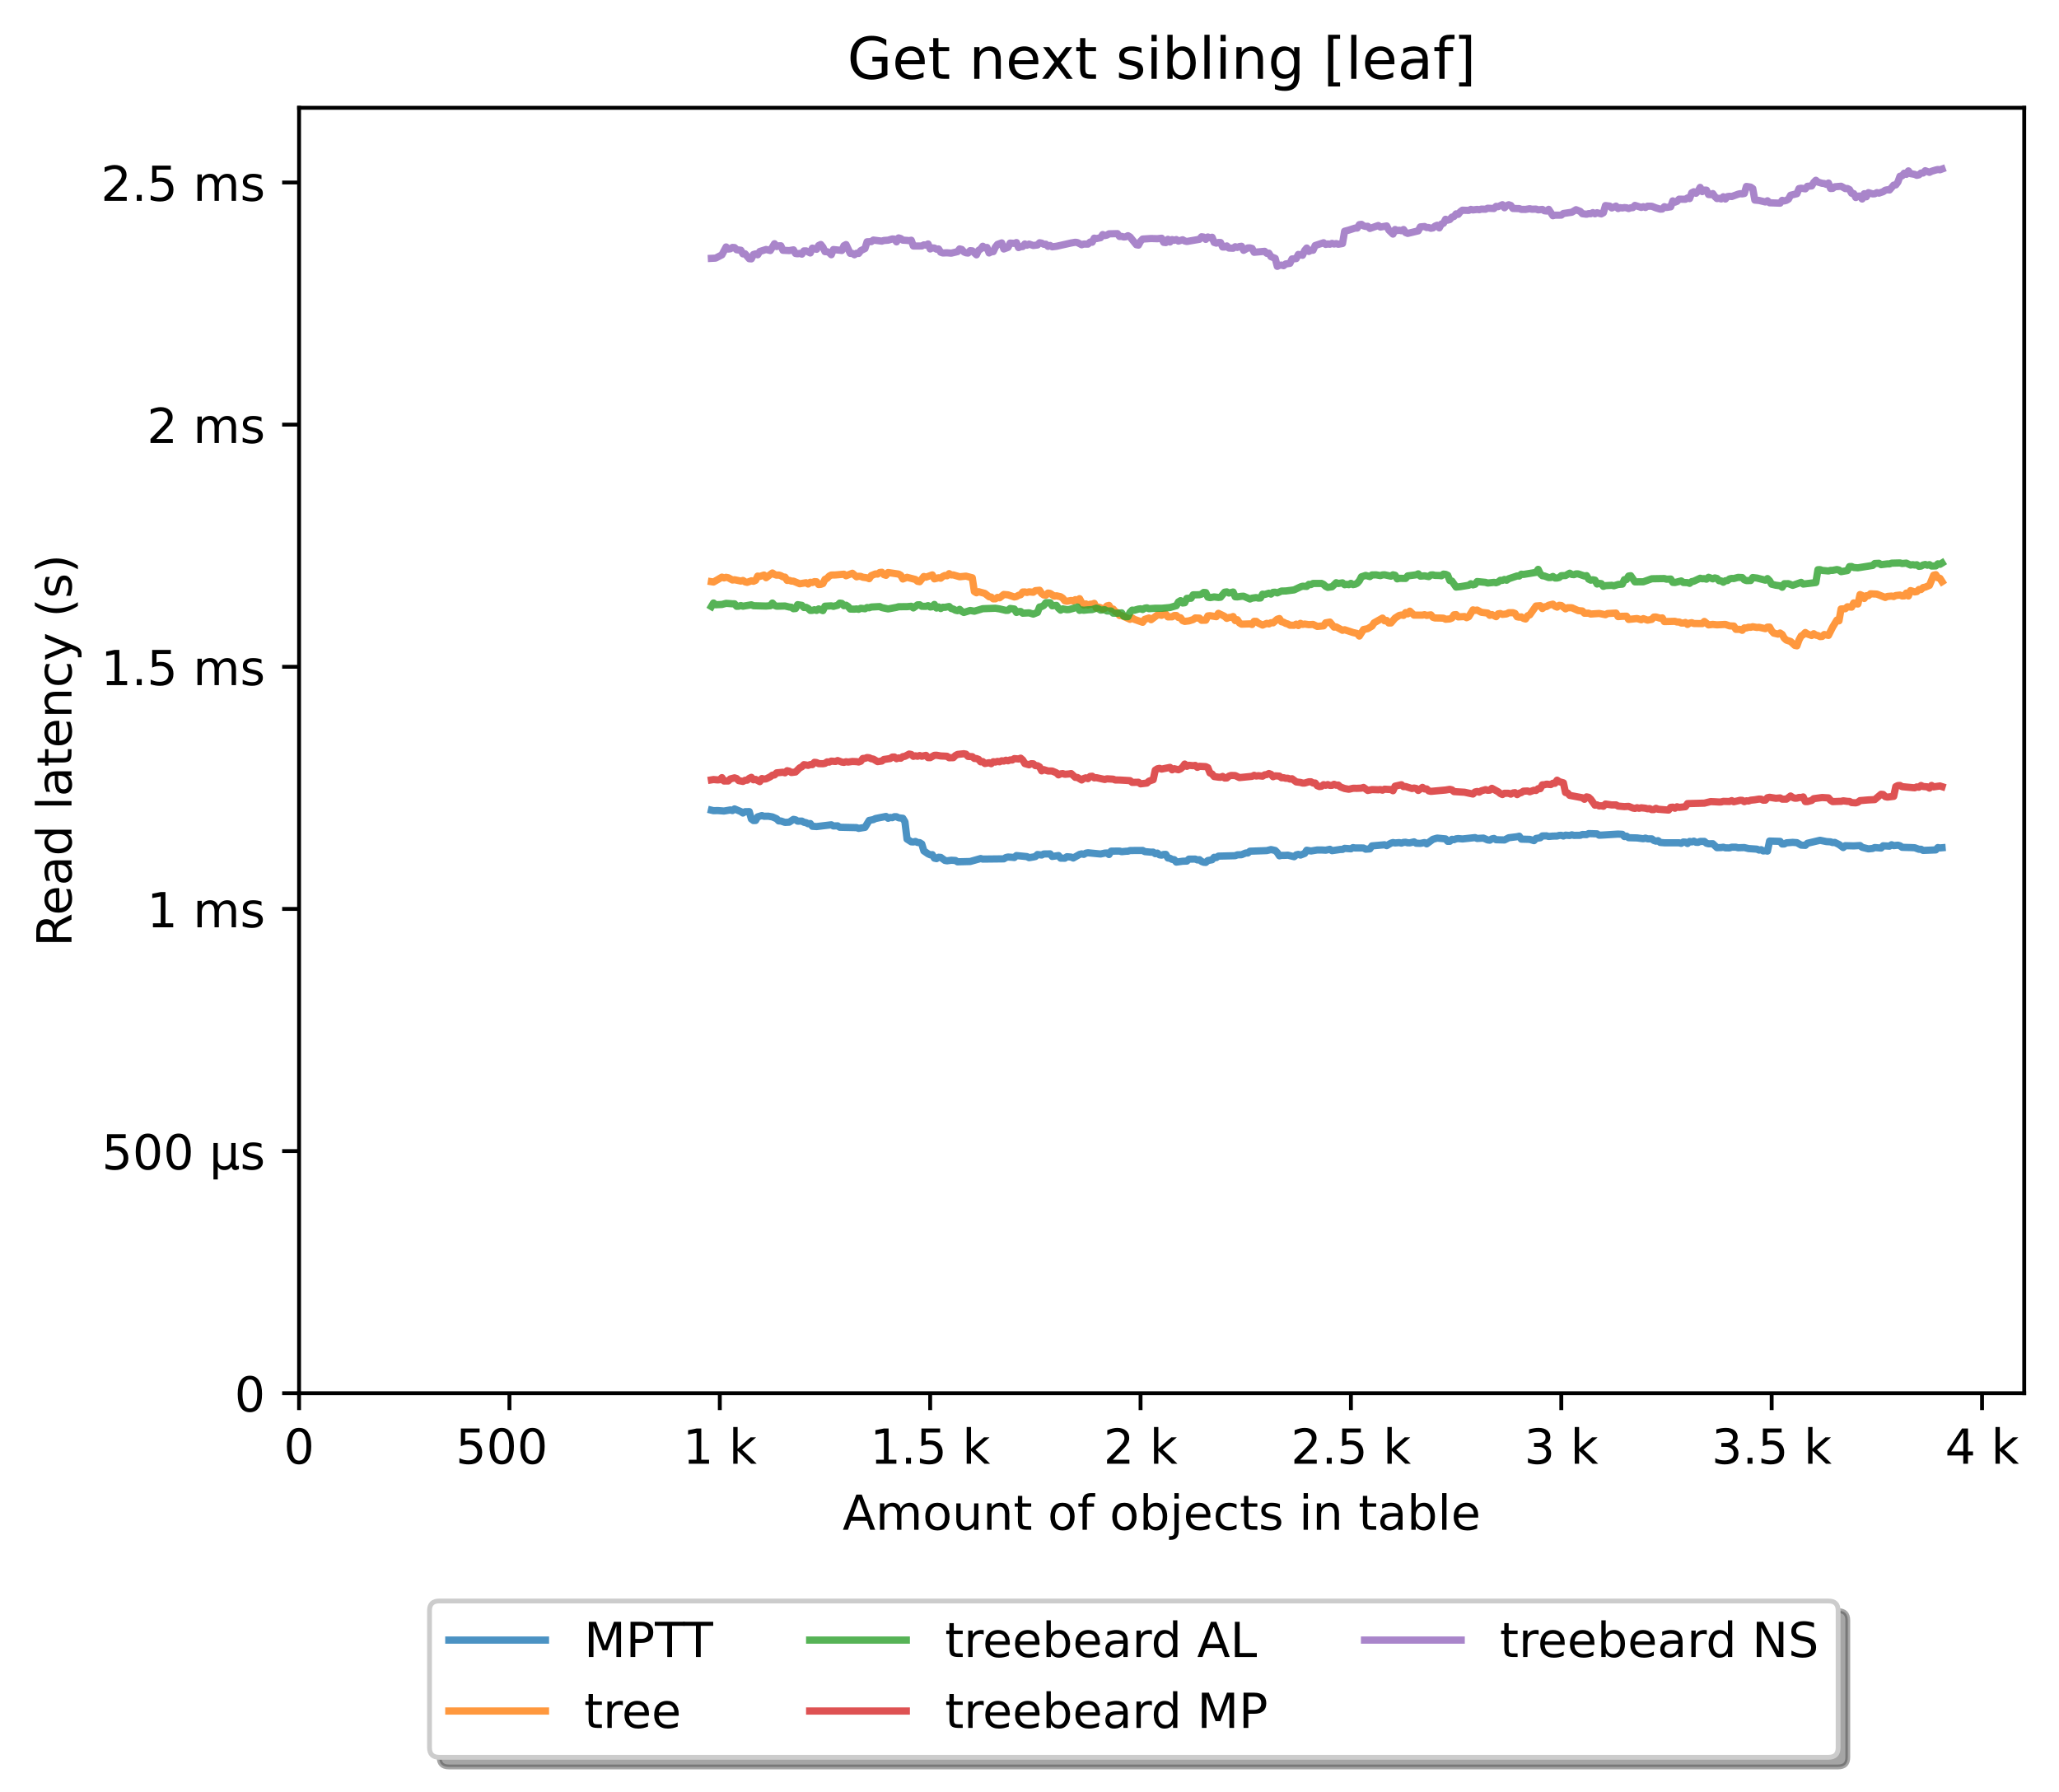 <?xml version="1.0" encoding="utf-8" standalone="no"?>
<!DOCTYPE svg PUBLIC "-//W3C//DTD SVG 1.1//EN"
  "http://www.w3.org/Graphics/SVG/1.1/DTD/svg11.dtd">
<!-- Created with matplotlib (https://matplotlib.org/) -->
<svg height="371.002pt" version="1.1" viewBox="0 0 426.229 371.002" width="426.229pt" xmlns="http://www.w3.org/2000/svg" xmlns:xlink="http://www.w3.org/1999/xlink">
 <defs>
  <style type="text/css">*{stroke-linecap:butt;stroke-linejoin:round;}</style>
 </defs>
 <g id="figure_1">
  <g id="patch_1">
   <path d="M 0 371.002 
L 426.229 371.002 
L 426.229 0 
L 0 0 
z
" style="fill:#ffffff;"/>
  </g>
  <g id="axes_1">
   <g id="patch_2">
    <path d="M 61.909 288.43 
L 419.029 288.43 
L 419.029 22.318 
L 61.909 22.318 
z
" style="fill:#ffffff;"/>
   </g>
   <g id="matplotlib.axis_1">
    <g id="xtick_1">
     <g id="line2d_1">
      <defs>
       <path d="M 0 0 
L 0 3.5 
" id="m5ff78a3a6a" style="stroke:#000000;stroke-width:0.8;"/>
      </defs>
      <g>
       <use style="stroke:#000000;stroke-width:0.8;" x="61.909" xlink:href="#m5ff78a3a6a" y="288.43"/>
      </g>
     </g>
     <g id="text_1">
      <!-- 0 -->
      <g transform="translate(58.728 303.029)scale(0.1 -0.1)">
       <defs>
        <path d="M 31.781 66.406 
Q 24.172 66.406 20.328 58.906 
Q 16.5 51.422 16.5 36.375 
Q 16.5 21.391 20.328 13.891 
Q 24.172 6.391 31.781 6.391 
Q 39.453 6.391 43.281 13.891 
Q 47.125 21.391 47.125 36.375 
Q 47.125 51.422 43.281 58.906 
Q 39.453 66.406 31.781 66.406 
z
M 31.781 74.219 
Q 44.047 74.219 50.516 64.516 
Q 56.984 54.828 56.984 36.375 
Q 56.984 17.969 50.516 8.266 
Q 44.047 -1.422 31.781 -1.422 
Q 19.531 -1.422 13.062 8.266 
Q 6.594 17.969 6.594 36.375 
Q 6.594 54.828 13.062 64.516 
Q 19.531 74.219 31.781 74.219 
z
" id="DejaVuSans-48"/>
       </defs>
       <use xlink:href="#DejaVuSans-48"/>
      </g>
     </g>
    </g>
    <g id="xtick_2">
     <g id="line2d_2">
      <g>
       <use style="stroke:#000000;stroke-width:0.8;" x="105.458" xlink:href="#m5ff78a3a6a" y="288.43"/>
      </g>
     </g>
     <g id="text_2">
      <!-- 500  -->
      <g transform="translate(94.325 303.029)scale(0.1 -0.1)">
       <defs>
        <path d="M 10.797 72.906 
L 49.516 72.906 
L 49.516 64.594 
L 19.828 64.594 
L 19.828 46.734 
Q 21.969 47.469 24.109 47.828 
Q 26.266 48.188 28.422 48.188 
Q 40.625 48.188 47.75 41.5 
Q 54.891 34.812 54.891 23.391 
Q 54.891 11.625 47.562 5.094 
Q 40.234 -1.422 26.906 -1.422 
Q 22.312 -1.422 17.547 -0.641 
Q 12.797 0.141 7.719 1.703 
L 7.719 11.625 
Q 12.109 9.234 16.797 8.062 
Q 21.484 6.891 26.703 6.891 
Q 35.156 6.891 40.078 11.328 
Q 45.016 15.766 45.016 23.391 
Q 45.016 31 40.078 35.438 
Q 35.156 39.891 26.703 39.891 
Q 22.75 39.891 18.812 39.016 
Q 14.891 38.141 10.797 36.281 
z
" id="DejaVuSans-53"/>
        <path id="DejaVuSans-32"/>
       </defs>
       <use xlink:href="#DejaVuSans-53"/>
       <use x="63.623" xlink:href="#DejaVuSans-48"/>
       <use x="127.246" xlink:href="#DejaVuSans-48"/>
       <use x="190.869" xlink:href="#DejaVuSans-32"/>
      </g>
     </g>
    </g>
    <g id="xtick_3">
     <g id="line2d_3">
      <g>
       <use style="stroke:#000000;stroke-width:0.8;" x="149.007" xlink:href="#m5ff78a3a6a" y="288.43"/>
      </g>
     </g>
     <g id="text_3">
      <!-- 1 k -->
      <g transform="translate(141.341 303.029)scale(0.1 -0.1)">
       <defs>
        <path d="M 12.406 8.297 
L 28.516 8.297 
L 28.516 63.922 
L 10.984 60.406 
L 10.984 69.391 
L 28.422 72.906 
L 38.281 72.906 
L 38.281 8.297 
L 54.391 8.297 
L 54.391 0 
L 12.406 0 
z
" id="DejaVuSans-49"/>
        <path d="M 9.078 75.984 
L 18.109 75.984 
L 18.109 31.109 
L 44.922 54.688 
L 56.391 54.688 
L 27.391 29.109 
L 57.625 0 
L 45.906 0 
L 18.109 26.703 
L 18.109 0 
L 9.078 0 
z
" id="DejaVuSans-107"/>
       </defs>
       <use xlink:href="#DejaVuSans-49"/>
       <use x="63.623" xlink:href="#DejaVuSans-32"/>
       <use x="95.41" xlink:href="#DejaVuSans-107"/>
      </g>
     </g>
    </g>
    <g id="xtick_4">
     <g id="line2d_4">
      <g>
       <use style="stroke:#000000;stroke-width:0.8;" x="192.555" xlink:href="#m5ff78a3a6a" y="288.43"/>
      </g>
     </g>
     <g id="text_4">
      <!-- 1.5 k -->
      <g transform="translate(180.119 303.029)scale(0.1 -0.1)">
       <defs>
        <path d="M 10.688 12.406 
L 21 12.406 
L 21 0 
L 10.688 0 
z
" id="DejaVuSans-46"/>
       </defs>
       <use xlink:href="#DejaVuSans-49"/>
       <use x="63.623" xlink:href="#DejaVuSans-46"/>
       <use x="95.41" xlink:href="#DejaVuSans-53"/>
       <use x="159.033" xlink:href="#DejaVuSans-32"/>
       <use x="190.82" xlink:href="#DejaVuSans-107"/>
      </g>
     </g>
    </g>
    <g id="xtick_5">
     <g id="line2d_5">
      <g>
       <use style="stroke:#000000;stroke-width:0.8;" x="236.104" xlink:href="#m5ff78a3a6a" y="288.43"/>
      </g>
     </g>
     <g id="text_5">
      <!-- 2 k -->
      <g transform="translate(228.438 303.029)scale(0.1 -0.1)">
       <defs>
        <path d="M 19.188 8.297 
L 53.609 8.297 
L 53.609 0 
L 7.328 0 
L 7.328 8.297 
Q 12.938 14.109 22.625 23.891 
Q 32.328 33.688 34.812 36.531 
Q 39.547 41.844 41.422 45.531 
Q 43.312 49.219 43.312 52.781 
Q 43.312 58.594 39.234 62.25 
Q 35.156 65.922 28.609 65.922 
Q 23.969 65.922 18.812 64.312 
Q 13.672 62.703 7.812 59.422 
L 7.812 69.391 
Q 13.766 71.781 18.938 73 
Q 24.125 74.219 28.422 74.219 
Q 39.75 74.219 46.484 68.547 
Q 53.219 62.891 53.219 53.422 
Q 53.219 48.922 51.531 44.891 
Q 49.859 40.875 45.406 35.406 
Q 44.188 33.984 37.641 27.219 
Q 31.109 20.453 19.188 8.297 
z
" id="DejaVuSans-50"/>
       </defs>
       <use xlink:href="#DejaVuSans-50"/>
       <use x="63.623" xlink:href="#DejaVuSans-32"/>
       <use x="95.41" xlink:href="#DejaVuSans-107"/>
      </g>
     </g>
    </g>
    <g id="xtick_6">
     <g id="line2d_6">
      <g>
       <use style="stroke:#000000;stroke-width:0.8;" x="279.652" xlink:href="#m5ff78a3a6a" y="288.43"/>
      </g>
     </g>
     <g id="text_6">
      <!-- 2.5 k -->
      <g transform="translate(267.216 303.029)scale(0.1 -0.1)">
       <use xlink:href="#DejaVuSans-50"/>
       <use x="63.623" xlink:href="#DejaVuSans-46"/>
       <use x="95.41" xlink:href="#DejaVuSans-53"/>
       <use x="159.033" xlink:href="#DejaVuSans-32"/>
       <use x="190.82" xlink:href="#DejaVuSans-107"/>
      </g>
     </g>
    </g>
    <g id="xtick_7">
     <g id="line2d_7">
      <g>
       <use style="stroke:#000000;stroke-width:0.8;" x="323.201" xlink:href="#m5ff78a3a6a" y="288.43"/>
      </g>
     </g>
     <g id="text_7">
      <!-- 3 k -->
      <g transform="translate(315.535 303.029)scale(0.1 -0.1)">
       <defs>
        <path d="M 40.578 39.312 
Q 47.656 37.797 51.625 33 
Q 55.609 28.219 55.609 21.188 
Q 55.609 10.406 48.188 4.484 
Q 40.766 -1.422 27.094 -1.422 
Q 22.516 -1.422 17.656 -0.516 
Q 12.797 0.391 7.625 2.203 
L 7.625 11.719 
Q 11.719 9.328 16.594 8.109 
Q 21.484 6.891 26.812 6.891 
Q 36.078 6.891 40.938 10.547 
Q 45.797 14.203 45.797 21.188 
Q 45.797 27.641 41.281 31.266 
Q 36.766 34.906 28.719 34.906 
L 20.219 34.906 
L 20.219 43.016 
L 29.109 43.016 
Q 36.375 43.016 40.234 45.922 
Q 44.094 48.828 44.094 54.297 
Q 44.094 59.906 40.109 62.906 
Q 36.141 65.922 28.719 65.922 
Q 24.656 65.922 20.016 65.031 
Q 15.375 64.156 9.812 62.312 
L 9.812 71.094 
Q 15.438 72.656 20.344 73.438 
Q 25.25 74.219 29.594 74.219 
Q 40.828 74.219 47.359 69.109 
Q 53.906 64.016 53.906 55.328 
Q 53.906 49.266 50.438 45.094 
Q 46.969 40.922 40.578 39.312 
z
" id="DejaVuSans-51"/>
       </defs>
       <use xlink:href="#DejaVuSans-51"/>
       <use x="63.623" xlink:href="#DejaVuSans-32"/>
       <use x="95.41" xlink:href="#DejaVuSans-107"/>
      </g>
     </g>
    </g>
    <g id="xtick_8">
     <g id="line2d_8">
      <g>
       <use style="stroke:#000000;stroke-width:0.8;" x="366.749" xlink:href="#m5ff78a3a6a" y="288.43"/>
      </g>
     </g>
     <g id="text_8">
      <!-- 3.5 k -->
      <g transform="translate(354.313 303.029)scale(0.1 -0.1)">
       <use xlink:href="#DejaVuSans-51"/>
       <use x="63.623" xlink:href="#DejaVuSans-46"/>
       <use x="95.41" xlink:href="#DejaVuSans-53"/>
       <use x="159.033" xlink:href="#DejaVuSans-32"/>
       <use x="190.82" xlink:href="#DejaVuSans-107"/>
      </g>
     </g>
    </g>
    <g id="xtick_9">
     <g id="line2d_9">
      <g>
       <use style="stroke:#000000;stroke-width:0.8;" x="410.298" xlink:href="#m5ff78a3a6a" y="288.43"/>
      </g>
     </g>
     <g id="text_9">
      <!-- 4 k -->
      <g transform="translate(402.632 303.029)scale(0.1 -0.1)">
       <defs>
        <path d="M 37.797 64.312 
L 12.891 25.391 
L 37.797 25.391 
z
M 35.203 72.906 
L 47.609 72.906 
L 47.609 25.391 
L 58.016 25.391 
L 58.016 17.188 
L 47.609 17.188 
L 47.609 0 
L 37.797 0 
L 37.797 17.188 
L 4.891 17.188 
L 4.891 26.703 
z
" id="DejaVuSans-52"/>
       </defs>
       <use xlink:href="#DejaVuSans-52"/>
       <use x="63.623" xlink:href="#DejaVuSans-32"/>
       <use x="95.41" xlink:href="#DejaVuSans-107"/>
      </g>
     </g>
    </g>
    <g id="text_10">
     <!-- Amount of objects in table -->
     <g transform="translate(174.411 316.707)scale(0.1 -0.1)">
      <defs>
       <path d="M 34.188 63.188 
L 20.797 26.906 
L 47.609 26.906 
z
M 28.609 72.906 
L 39.797 72.906 
L 67.578 0 
L 57.328 0 
L 50.688 18.703 
L 17.828 18.703 
L 11.188 0 
L 0.781 0 
z
" id="DejaVuSans-65"/>
       <path d="M 52 44.188 
Q 55.375 50.25 60.062 53.125 
Q 64.75 56 71.094 56 
Q 79.641 56 84.281 50.016 
Q 88.922 44.047 88.922 33.016 
L 88.922 0 
L 79.891 0 
L 79.891 32.719 
Q 79.891 40.578 77.094 44.375 
Q 74.312 48.188 68.609 48.188 
Q 61.625 48.188 57.562 43.547 
Q 53.516 38.922 53.516 30.906 
L 53.516 0 
L 44.484 0 
L 44.484 32.719 
Q 44.484 40.625 41.703 44.406 
Q 38.922 48.188 33.109 48.188 
Q 26.219 48.188 22.156 43.531 
Q 18.109 38.875 18.109 30.906 
L 18.109 0 
L 9.078 0 
L 9.078 54.688 
L 18.109 54.688 
L 18.109 46.188 
Q 21.188 51.219 25.484 53.609 
Q 29.781 56 35.688 56 
Q 41.656 56 45.828 52.969 
Q 50 49.953 52 44.188 
z
" id="DejaVuSans-109"/>
       <path d="M 30.609 48.391 
Q 23.391 48.391 19.188 42.75 
Q 14.984 37.109 14.984 27.297 
Q 14.984 17.484 19.156 11.844 
Q 23.344 6.203 30.609 6.203 
Q 37.797 6.203 41.984 11.859 
Q 46.188 17.531 46.188 27.297 
Q 46.188 37.016 41.984 42.703 
Q 37.797 48.391 30.609 48.391 
z
M 30.609 56 
Q 42.328 56 49.016 48.375 
Q 55.719 40.766 55.719 27.297 
Q 55.719 13.875 49.016 6.219 
Q 42.328 -1.422 30.609 -1.422 
Q 18.844 -1.422 12.172 6.219 
Q 5.516 13.875 5.516 27.297 
Q 5.516 40.766 12.172 48.375 
Q 18.844 56 30.609 56 
z
" id="DejaVuSans-111"/>
       <path d="M 8.5 21.578 
L 8.5 54.688 
L 17.484 54.688 
L 17.484 21.922 
Q 17.484 14.156 20.5 10.266 
Q 23.531 6.391 29.594 6.391 
Q 36.859 6.391 41.078 11.031 
Q 45.312 15.672 45.312 23.688 
L 45.312 54.688 
L 54.297 54.688 
L 54.297 0 
L 45.312 0 
L 45.312 8.406 
Q 42.047 3.422 37.719 1 
Q 33.406 -1.422 27.688 -1.422 
Q 18.266 -1.422 13.375 4.438 
Q 8.5 10.297 8.5 21.578 
z
M 31.109 56 
z
" id="DejaVuSans-117"/>
       <path d="M 54.891 33.016 
L 54.891 0 
L 45.906 0 
L 45.906 32.719 
Q 45.906 40.484 42.875 44.328 
Q 39.844 48.188 33.797 48.188 
Q 26.516 48.188 22.312 43.547 
Q 18.109 38.922 18.109 30.906 
L 18.109 0 
L 9.078 0 
L 9.078 54.688 
L 18.109 54.688 
L 18.109 46.188 
Q 21.344 51.125 25.703 53.562 
Q 30.078 56 35.797 56 
Q 45.219 56 50.047 50.172 
Q 54.891 44.344 54.891 33.016 
z
" id="DejaVuSans-110"/>
       <path d="M 18.312 70.219 
L 18.312 54.688 
L 36.812 54.688 
L 36.812 47.703 
L 18.312 47.703 
L 18.312 18.016 
Q 18.312 11.328 20.141 9.422 
Q 21.969 7.516 27.594 7.516 
L 36.812 7.516 
L 36.812 0 
L 27.594 0 
Q 17.188 0 13.234 3.875 
Q 9.281 7.766 9.281 18.016 
L 9.281 47.703 
L 2.688 47.703 
L 2.688 54.688 
L 9.281 54.688 
L 9.281 70.219 
z
" id="DejaVuSans-116"/>
       <path d="M 37.109 75.984 
L 37.109 68.5 
L 28.516 68.5 
Q 23.688 68.5 21.797 66.547 
Q 19.922 64.594 19.922 59.516 
L 19.922 54.688 
L 34.719 54.688 
L 34.719 47.703 
L 19.922 47.703 
L 19.922 0 
L 10.891 0 
L 10.891 47.703 
L 2.297 47.703 
L 2.297 54.688 
L 10.891 54.688 
L 10.891 58.5 
Q 10.891 67.625 15.141 71.797 
Q 19.391 75.984 28.609 75.984 
z
" id="DejaVuSans-102"/>
       <path d="M 48.688 27.297 
Q 48.688 37.203 44.609 42.844 
Q 40.531 48.484 33.406 48.484 
Q 26.266 48.484 22.188 42.844 
Q 18.109 37.203 18.109 27.297 
Q 18.109 17.391 22.188 11.75 
Q 26.266 6.109 33.406 6.109 
Q 40.531 6.109 44.609 11.75 
Q 48.688 17.391 48.688 27.297 
z
M 18.109 46.391 
Q 20.953 51.266 25.266 53.625 
Q 29.594 56 35.594 56 
Q 45.562 56 51.781 48.094 
Q 58.016 40.188 58.016 27.297 
Q 58.016 14.406 51.781 6.484 
Q 45.562 -1.422 35.594 -1.422 
Q 29.594 -1.422 25.266 0.953 
Q 20.953 3.328 18.109 8.203 
L 18.109 0 
L 9.078 0 
L 9.078 75.984 
L 18.109 75.984 
z
" id="DejaVuSans-98"/>
       <path d="M 9.422 54.688 
L 18.406 54.688 
L 18.406 -0.984 
Q 18.406 -11.422 14.422 -16.109 
Q 10.453 -20.797 1.609 -20.797 
L -1.812 -20.797 
L -1.812 -13.188 
L 0.594 -13.188 
Q 5.719 -13.188 7.562 -10.812 
Q 9.422 -8.453 9.422 -0.984 
z
M 9.422 75.984 
L 18.406 75.984 
L 18.406 64.594 
L 9.422 64.594 
z
" id="DejaVuSans-106"/>
       <path d="M 56.203 29.594 
L 56.203 25.203 
L 14.891 25.203 
Q 15.484 15.922 20.484 11.062 
Q 25.484 6.203 34.422 6.203 
Q 39.594 6.203 44.453 7.469 
Q 49.312 8.734 54.109 11.281 
L 54.109 2.781 
Q 49.266 0.734 44.188 -0.344 
Q 39.109 -1.422 33.891 -1.422 
Q 20.797 -1.422 13.156 6.188 
Q 5.516 13.812 5.516 26.812 
Q 5.516 40.234 12.766 48.109 
Q 20.016 56 32.328 56 
Q 43.359 56 49.781 48.891 
Q 56.203 41.797 56.203 29.594 
z
M 47.219 32.234 
Q 47.125 39.594 43.094 43.984 
Q 39.062 48.391 32.422 48.391 
Q 24.906 48.391 20.391 44.141 
Q 15.875 39.891 15.188 32.172 
z
" id="DejaVuSans-101"/>
       <path d="M 48.781 52.594 
L 48.781 44.188 
Q 44.969 46.297 41.141 47.344 
Q 37.312 48.391 33.406 48.391 
Q 24.656 48.391 19.812 42.844 
Q 14.984 37.312 14.984 27.297 
Q 14.984 17.281 19.812 11.734 
Q 24.656 6.203 33.406 6.203 
Q 37.312 6.203 41.141 7.25 
Q 44.969 8.297 48.781 10.406 
L 48.781 2.094 
Q 45.016 0.344 40.984 -0.531 
Q 36.969 -1.422 32.422 -1.422 
Q 20.062 -1.422 12.781 6.344 
Q 5.516 14.109 5.516 27.297 
Q 5.516 40.672 12.859 48.328 
Q 20.219 56 33.016 56 
Q 37.156 56 41.109 55.141 
Q 45.062 54.297 48.781 52.594 
z
" id="DejaVuSans-99"/>
       <path d="M 44.281 53.078 
L 44.281 44.578 
Q 40.484 46.531 36.375 47.5 
Q 32.281 48.484 27.875 48.484 
Q 21.188 48.484 17.844 46.438 
Q 14.5 44.391 14.5 40.281 
Q 14.5 37.156 16.891 35.375 
Q 19.281 33.594 26.516 31.984 
L 29.594 31.297 
Q 39.156 29.25 43.188 25.516 
Q 47.219 21.781 47.219 15.094 
Q 47.219 7.469 41.188 3.016 
Q 35.156 -1.422 24.609 -1.422 
Q 20.219 -1.422 15.453 -0.562 
Q 10.688 0.297 5.422 2 
L 5.422 11.281 
Q 10.406 8.688 15.234 7.391 
Q 20.062 6.109 24.812 6.109 
Q 31.156 6.109 34.562 8.281 
Q 37.984 10.453 37.984 14.406 
Q 37.984 18.062 35.516 20.016 
Q 33.062 21.969 24.703 23.781 
L 21.578 24.516 
Q 13.234 26.266 9.516 29.906 
Q 5.812 33.547 5.812 39.891 
Q 5.812 47.609 11.281 51.797 
Q 16.75 56 26.812 56 
Q 31.781 56 36.172 55.266 
Q 40.578 54.547 44.281 53.078 
z
" id="DejaVuSans-115"/>
       <path d="M 9.422 54.688 
L 18.406 54.688 
L 18.406 0 
L 9.422 0 
z
M 9.422 75.984 
L 18.406 75.984 
L 18.406 64.594 
L 9.422 64.594 
z
" id="DejaVuSans-105"/>
       <path d="M 34.281 27.484 
Q 23.391 27.484 19.188 25 
Q 14.984 22.516 14.984 16.5 
Q 14.984 11.719 18.141 8.906 
Q 21.297 6.109 26.703 6.109 
Q 34.188 6.109 38.703 11.406 
Q 43.219 16.703 43.219 25.484 
L 43.219 27.484 
z
M 52.203 31.203 
L 52.203 0 
L 43.219 0 
L 43.219 8.297 
Q 40.141 3.328 35.547 0.953 
Q 30.953 -1.422 24.312 -1.422 
Q 15.922 -1.422 10.953 3.297 
Q 6 8.016 6 15.922 
Q 6 25.141 12.172 29.828 
Q 18.359 34.516 30.609 34.516 
L 43.219 34.516 
L 43.219 35.406 
Q 43.219 41.609 39.141 45 
Q 35.062 48.391 27.688 48.391 
Q 23 48.391 18.547 47.266 
Q 14.109 46.141 10.016 43.891 
L 10.016 52.203 
Q 14.938 54.109 19.578 55.047 
Q 24.219 56 28.609 56 
Q 40.484 56 46.344 49.844 
Q 52.203 43.703 52.203 31.203 
z
" id="DejaVuSans-97"/>
       <path d="M 9.422 75.984 
L 18.406 75.984 
L 18.406 0 
L 9.422 0 
z
" id="DejaVuSans-108"/>
      </defs>
      <use xlink:href="#DejaVuSans-65"/>
      <use x="68.408" xlink:href="#DejaVuSans-109"/>
      <use x="165.82" xlink:href="#DejaVuSans-111"/>
      <use x="227.002" xlink:href="#DejaVuSans-117"/>
      <use x="290.381" xlink:href="#DejaVuSans-110"/>
      <use x="353.76" xlink:href="#DejaVuSans-116"/>
      <use x="392.969" xlink:href="#DejaVuSans-32"/>
      <use x="424.756" xlink:href="#DejaVuSans-111"/>
      <use x="485.938" xlink:href="#DejaVuSans-102"/>
      <use x="521.143" xlink:href="#DejaVuSans-32"/>
      <use x="552.93" xlink:href="#DejaVuSans-111"/>
      <use x="614.111" xlink:href="#DejaVuSans-98"/>
      <use x="677.588" xlink:href="#DejaVuSans-106"/>
      <use x="705.371" xlink:href="#DejaVuSans-101"/>
      <use x="766.895" xlink:href="#DejaVuSans-99"/>
      <use x="821.875" xlink:href="#DejaVuSans-116"/>
      <use x="861.084" xlink:href="#DejaVuSans-115"/>
      <use x="913.184" xlink:href="#DejaVuSans-32"/>
      <use x="944.971" xlink:href="#DejaVuSans-105"/>
      <use x="972.754" xlink:href="#DejaVuSans-110"/>
      <use x="1036.133" xlink:href="#DejaVuSans-32"/>
      <use x="1067.92" xlink:href="#DejaVuSans-116"/>
      <use x="1107.129" xlink:href="#DejaVuSans-97"/>
      <use x="1168.408" xlink:href="#DejaVuSans-98"/>
      <use x="1231.885" xlink:href="#DejaVuSans-108"/>
      <use x="1259.668" xlink:href="#DejaVuSans-101"/>
     </g>
    </g>
   </g>
   <g id="matplotlib.axis_2">
    <g id="ytick_1">
     <g id="line2d_10">
      <defs>
       <path d="M 0 0 
L -3.5 0 
" id="m1e48a7f5f7" style="stroke:#000000;stroke-width:0.8;"/>
      </defs>
      <g>
       <use style="stroke:#000000;stroke-width:0.8;" x="61.909" xlink:href="#m1e48a7f5f7" y="288.43"/>
      </g>
     </g>
     <g id="text_11">
      <!-- 0 -->
      <g transform="translate(48.547 292.229)scale(0.1 -0.1)">
       <use xlink:href="#DejaVuSans-48"/>
      </g>
     </g>
    </g>
    <g id="ytick_2">
     <g id="line2d_11">
      <g>
       <use style="stroke:#000000;stroke-width:0.8;" x="61.909" xlink:href="#m1e48a7f5f7" y="238.3"/>
      </g>
     </g>
     <g id="text_12">
      <!-- 500 µs -->
      <g transform="translate(21.072 242.099)scale(0.1 -0.1)">
       <defs>
        <path d="M 8.5 -20.797 
L 8.5 54.688 
L 17.484 54.688 
L 17.484 20.703 
Q 17.484 13.625 20.844 10 
Q 24.219 6.391 30.812 6.391 
Q 38.031 6.391 41.672 10.484 
Q 45.312 14.594 45.312 22.797 
L 45.312 54.688 
L 54.297 54.688 
L 54.297 12.594 
Q 54.297 9.672 55.141 8.281 
Q 56 6.891 57.812 6.891 
Q 58.25 6.891 59.031 7.156 
Q 59.812 7.422 61.188 8.016 
L 61.188 0.781 
Q 59.188 -0.344 57.391 -0.875 
Q 55.609 -1.422 53.906 -1.422 
Q 50.531 -1.422 48.531 0.484 
Q 46.531 2.391 45.797 6.297 
Q 43.359 2.438 39.812 0.5 
Q 36.281 -1.422 31.5 -1.422 
Q 26.516 -1.422 23.016 0.484 
Q 19.531 2.391 17.484 6.203 
L 17.484 -20.797 
z
" id="DejaVuSans-181"/>
       </defs>
       <use xlink:href="#DejaVuSans-53"/>
       <use x="63.623" xlink:href="#DejaVuSans-48"/>
       <use x="127.246" xlink:href="#DejaVuSans-48"/>
       <use x="190.869" xlink:href="#DejaVuSans-32"/>
       <use x="222.656" xlink:href="#DejaVuSans-181"/>
       <use x="286.279" xlink:href="#DejaVuSans-115"/>
      </g>
     </g>
    </g>
    <g id="ytick_3">
     <g id="line2d_12">
      <g>
       <use style="stroke:#000000;stroke-width:0.8;" x="61.909" xlink:href="#m1e48a7f5f7" y="188.17"/>
      </g>
     </g>
     <g id="text_13">
      <!-- 1 ms -->
      <g transform="translate(30.419 191.969)scale(0.1 -0.1)">
       <use xlink:href="#DejaVuSans-49"/>
       <use x="63.623" xlink:href="#DejaVuSans-32"/>
       <use x="95.41" xlink:href="#DejaVuSans-109"/>
       <use x="192.822" xlink:href="#DejaVuSans-115"/>
      </g>
     </g>
    </g>
    <g id="ytick_4">
     <g id="line2d_13">
      <g>
       <use style="stroke:#000000;stroke-width:0.8;" x="61.909" xlink:href="#m1e48a7f5f7" y="138.04"/>
      </g>
     </g>
     <g id="text_14">
      <!-- 1.5 ms -->
      <g transform="translate(20.878 141.839)scale(0.1 -0.1)">
       <use xlink:href="#DejaVuSans-49"/>
       <use x="63.623" xlink:href="#DejaVuSans-46"/>
       <use x="95.41" xlink:href="#DejaVuSans-53"/>
       <use x="159.033" xlink:href="#DejaVuSans-32"/>
       <use x="190.82" xlink:href="#DejaVuSans-109"/>
       <use x="288.232" xlink:href="#DejaVuSans-115"/>
      </g>
     </g>
    </g>
    <g id="ytick_5">
     <g id="line2d_14">
      <g>
       <use style="stroke:#000000;stroke-width:0.8;" x="61.909" xlink:href="#m1e48a7f5f7" y="87.91"/>
      </g>
     </g>
     <g id="text_15">
      <!-- 2 ms -->
      <g transform="translate(30.419 91.709)scale(0.1 -0.1)">
       <use xlink:href="#DejaVuSans-50"/>
       <use x="63.623" xlink:href="#DejaVuSans-32"/>
       <use x="95.41" xlink:href="#DejaVuSans-109"/>
       <use x="192.822" xlink:href="#DejaVuSans-115"/>
      </g>
     </g>
    </g>
    <g id="ytick_6">
     <g id="line2d_15">
      <g>
       <use style="stroke:#000000;stroke-width:0.8;" x="61.909" xlink:href="#m1e48a7f5f7" y="37.78"/>
      </g>
     </g>
     <g id="text_16">
      <!-- 2.5 ms -->
      <g transform="translate(20.878 41.579)scale(0.1 -0.1)">
       <use xlink:href="#DejaVuSans-50"/>
       <use x="63.623" xlink:href="#DejaVuSans-46"/>
       <use x="95.41" xlink:href="#DejaVuSans-53"/>
       <use x="159.033" xlink:href="#DejaVuSans-32"/>
       <use x="190.82" xlink:href="#DejaVuSans-109"/>
       <use x="288.232" xlink:href="#DejaVuSans-115"/>
      </g>
     </g>
    </g>
    <g id="text_17">
     <!-- Read latency (s) -->
     <g transform="translate(14.798 195.99)rotate(-90)scale(0.1 -0.1)">
      <defs>
       <path d="M 44.391 34.188 
Q 47.562 33.109 50.562 29.594 
Q 53.562 26.078 56.594 19.922 
L 66.609 0 
L 56 0 
L 46.688 18.703 
Q 43.062 26.031 39.672 28.422 
Q 36.281 30.812 30.422 30.812 
L 19.672 30.812 
L 19.672 0 
L 9.812 0 
L 9.812 72.906 
L 32.078 72.906 
Q 44.578 72.906 50.734 67.672 
Q 56.891 62.453 56.891 51.906 
Q 56.891 45.016 53.688 40.469 
Q 50.484 35.938 44.391 34.188 
z
M 19.672 64.797 
L 19.672 38.922 
L 32.078 38.922 
Q 39.203 38.922 42.844 42.219 
Q 46.484 45.516 46.484 51.906 
Q 46.484 58.297 42.844 61.547 
Q 39.203 64.797 32.078 64.797 
z
" id="DejaVuSans-82"/>
       <path d="M 45.406 46.391 
L 45.406 75.984 
L 54.391 75.984 
L 54.391 0 
L 45.406 0 
L 45.406 8.203 
Q 42.578 3.328 38.25 0.953 
Q 33.938 -1.422 27.875 -1.422 
Q 17.969 -1.422 11.734 6.484 
Q 5.516 14.406 5.516 27.297 
Q 5.516 40.188 11.734 48.094 
Q 17.969 56 27.875 56 
Q 33.938 56 38.25 53.625 
Q 42.578 51.266 45.406 46.391 
z
M 14.797 27.297 
Q 14.797 17.391 18.875 11.75 
Q 22.953 6.109 30.078 6.109 
Q 37.203 6.109 41.297 11.75 
Q 45.406 17.391 45.406 27.297 
Q 45.406 37.203 41.297 42.844 
Q 37.203 48.484 30.078 48.484 
Q 22.953 48.484 18.875 42.844 
Q 14.797 37.203 14.797 27.297 
z
" id="DejaVuSans-100"/>
       <path d="M 32.172 -5.078 
Q 28.375 -14.844 24.75 -17.812 
Q 21.141 -20.797 15.094 -20.797 
L 7.906 -20.797 
L 7.906 -13.281 
L 13.188 -13.281 
Q 16.891 -13.281 18.938 -11.516 
Q 21 -9.766 23.484 -3.219 
L 25.094 0.875 
L 2.984 54.688 
L 12.5 54.688 
L 29.594 11.922 
L 46.688 54.688 
L 56.203 54.688 
z
" id="DejaVuSans-121"/>
       <path d="M 31 75.875 
Q 24.469 64.656 21.281 53.656 
Q 18.109 42.672 18.109 31.391 
Q 18.109 20.125 21.312 9.062 
Q 24.516 -2 31 -13.188 
L 23.188 -13.188 
Q 15.875 -1.703 12.234 9.375 
Q 8.594 20.453 8.594 31.391 
Q 8.594 42.281 12.203 53.312 
Q 15.828 64.359 23.188 75.875 
z
" id="DejaVuSans-40"/>
       <path d="M 8.016 75.875 
L 15.828 75.875 
Q 23.141 64.359 26.781 53.312 
Q 30.422 42.281 30.422 31.391 
Q 30.422 20.453 26.781 9.375 
Q 23.141 -1.703 15.828 -13.188 
L 8.016 -13.188 
Q 14.5 -2 17.703 9.062 
Q 20.906 20.125 20.906 31.391 
Q 20.906 42.672 17.703 53.656 
Q 14.5 64.656 8.016 75.875 
z
" id="DejaVuSans-41"/>
      </defs>
      <use xlink:href="#DejaVuSans-82"/>
      <use x="64.982" xlink:href="#DejaVuSans-101"/>
      <use x="126.506" xlink:href="#DejaVuSans-97"/>
      <use x="187.785" xlink:href="#DejaVuSans-100"/>
      <use x="251.262" xlink:href="#DejaVuSans-32"/>
      <use x="283.049" xlink:href="#DejaVuSans-108"/>
      <use x="310.832" xlink:href="#DejaVuSans-97"/>
      <use x="372.111" xlink:href="#DejaVuSans-116"/>
      <use x="411.32" xlink:href="#DejaVuSans-101"/>
      <use x="472.844" xlink:href="#DejaVuSans-110"/>
      <use x="536.223" xlink:href="#DejaVuSans-99"/>
      <use x="591.203" xlink:href="#DejaVuSans-121"/>
      <use x="650.383" xlink:href="#DejaVuSans-32"/>
      <use x="682.17" xlink:href="#DejaVuSans-40"/>
      <use x="721.184" xlink:href="#DejaVuSans-115"/>
      <use x="773.283" xlink:href="#DejaVuSans-41"/>
     </g>
    </g>
   </g>
   <g id="line2d_16">
    <path clip-path="url(#p12b9b0bb48)" d="M 147.265 167.726 
L 147.7 167.827 
L 148.571 167.804 
L 149.877 167.902 
L 151.184 167.678 
L 151.619 167.807 
L 152.055 167.468 
L 153.361 168.022 
L 153.797 168.316 
L 154.232 168.042 
L 155.103 168.025 
L 155.539 169.551 
L 155.974 169.874 
L 156.41 169.858 
L 156.845 169.108 
L 157.716 168.846 
L 158.152 168.991 
L 159.023 168.972 
L 159.894 169.123 
L 160.765 169.5 
L 161.2 169.951 
L 161.636 169.964 
L 162.507 170.255 
L 163.378 170.205 
L 164.249 169.629 
L 164.684 169.716 
L 165.119 170 
L 165.99 169.991 
L 166.426 170.234 
L 166.861 170.314 
L 167.297 170.538 
L 167.732 170.497 
L 168.168 171.062 
L 169.039 171.12 
L 172.087 170.752 
L 172.523 170.998 
L 173.394 170.968 
L 173.829 171.262 
L 177.313 171.338 
L 177.749 171.494 
L 179.055 171.287 
L 179.926 169.849 
L 180.797 169.677 
L 181.232 169.456 
L 182.103 169.282 
L 183.41 169.025 
L 183.845 169.401 
L 184.281 169.234 
L 184.716 169.277 
L 185.152 169.08 
L 185.587 169.086 
L 186.023 169.309 
L 186.894 169.407 
L 187.329 170.13 
L 187.765 173.718 
L 188.636 174.278 
L 189.071 174.309 
L 189.507 174.204 
L 189.942 174.414 
L 190.378 174.448 
L 190.813 174.721 
L 191.249 176.168 
L 192.12 176.761 
L 192.555 176.966 
L 192.991 176.934 
L 193.426 177.659 
L 193.862 177.761 
L 194.297 177.473 
L 194.732 177.502 
L 195.603 178.132 
L 196.039 178.214 
L 196.91 178.094 
L 197.781 178.14 
L 198.216 178.416 
L 200.829 178.352 
L 203.007 177.739 
L 203.442 177.853 
L 207.797 177.803 
L 208.233 177.528 
L 208.668 177.427 
L 209.539 177.485 
L 209.974 177.532 
L 210.41 177.123 
L 212.587 177.338 
L 213.023 177.564 
L 213.894 177.42 
L 214.329 177.331 
L 214.765 176.906 
L 215.636 177.014 
L 216.071 176.796 
L 216.942 176.786 
L 217.378 176.771 
L 217.813 177.308 
L 219.12 177.121 
L 219.555 177.659 
L 220.426 177.675 
L 220.862 177.364 
L 221.733 177.438 
L 222.168 177.633 
L 223.475 176.884 
L 223.91 176.774 
L 224.346 176.877 
L 224.781 176.626 
L 225.216 176.546 
L 227.829 176.801 
L 228.7 176.613 
L 229.136 176.588 
L 229.571 176.906 
L 230.007 176.213 
L 231.749 176.192 
L 232.184 176.321 
L 233.055 176.236 
L 233.491 176.221 
L 233.926 176.083 
L 236.539 176.065 
L 236.975 176.308 
L 238.281 176.42 
L 238.717 176.415 
L 239.152 176.733 
L 239.588 176.614 
L 240.023 176.975 
L 240.458 177.035 
L 240.894 176.893 
L 241.329 176.88 
L 241.765 177.628 
L 242.2 177.689 
L 242.636 177.917 
L 243.071 177.972 
L 243.507 178.479 
L 244.813 178.297 
L 245.684 178.27 
L 246.12 177.853 
L 247.426 177.851 
L 247.862 178.027 
L 248.297 177.973 
L 248.733 178.346 
L 249.168 178.513 
L 249.604 178.543 
L 250.039 178.154 
L 250.91 177.993 
L 251.346 177.482 
L 251.781 177.546 
L 252.217 177.24 
L 255.7 177.151 
L 256.136 176.97 
L 257.007 176.95 
L 257.878 176.585 
L 258.313 176.592 
L 258.749 176.22 
L 262.233 176.098 
L 263.104 175.881 
L 263.975 176.071 
L 264.41 176.506 
L 264.846 177.177 
L 265.281 177.084 
L 266.152 177.077 
L 266.588 177.04 
L 267.894 177.359 
L 268.33 176.979 
L 268.765 176.876 
L 269.201 177.025 
L 270.072 176.691 
L 270.507 176.021 
L 271.378 176.18 
L 272.684 175.967 
L 273.555 175.965 
L 274.426 176.015 
L 275.297 175.826 
L 275.733 176.109 
L 276.604 175.985 
L 277.475 175.855 
L 277.91 175.855 
L 278.346 175.631 
L 279.652 175.729 
L 280.088 175.474 
L 280.523 175.552 
L 281.83 175.551 
L 282.265 175.561 
L 282.701 175.799 
L 283.572 175.743 
L 284.007 175.121 
L 286.62 174.888 
L 287.055 175.068 
L 287.926 174.558 
L 288.362 174.431 
L 288.797 174.508 
L 289.668 174.439 
L 290.104 174.547 
L 290.539 174.395 
L 290.975 174.367 
L 291.41 174.485 
L 291.846 174.488 
L 292.717 174.286 
L 293.152 174.566 
L 294.023 174.601 
L 294.894 174.432 
L 295.33 174.7 
L 296.636 173.75 
L 297.507 173.507 
L 299.249 173.672 
L 299.685 174.182 
L 300.12 174.169 
L 300.556 173.758 
L 300.991 173.836 
L 301.426 173.658 
L 301.862 173.601 
L 302.733 173.683 
L 305.346 173.404 
L 305.781 173.582 
L 307.088 173.507 
L 307.959 173.89 
L 308.394 173.942 
L 308.83 173.668 
L 309.265 173.579 
L 309.701 173.846 
L 311.443 173.893 
L 312.314 173.436 
L 314.056 173.22 
L 314.491 173.116 
L 314.927 173.723 
L 316.668 173.768 
L 317.539 174.034 
L 317.975 173.576 
L 318.846 173.442 
L 319.281 173.057 
L 320.152 173.04 
L 320.588 173.173 
L 321.459 173.091 
L 322.33 173.083 
L 322.765 172.948 
L 323.201 172.934 
L 323.636 173.079 
L 324.072 172.902 
L 324.943 172.971 
L 325.378 172.832 
L 325.814 172.944 
L 327.12 172.932 
L 327.556 172.765 
L 328.427 172.787 
L 328.862 172.575 
L 330.604 172.625 
L 331.04 172.911 
L 331.91 172.868 
L 334.959 172.678 
L 335.83 172.728 
L 336.265 173.191 
L 336.701 173.109 
L 337.136 173.425 
L 338.878 173.471 
L 340.185 173.641 
L 340.62 173.509 
L 341.056 173.658 
L 341.927 173.664 
L 342.362 174.004 
L 342.798 174.14 
L 343.233 174.036 
L 343.669 174.407 
L 344.54 174.477 
L 347.588 174.479 
L 348.023 174.593 
L 348.459 174.315 
L 348.894 174.345 
L 349.33 174.623 
L 349.765 174.2 
L 350.201 174.293 
L 350.636 174.141 
L 351.072 174.372 
L 351.507 174.389 
L 351.943 174.197 
L 352.814 174.192 
L 353.249 174.568 
L 353.685 174.688 
L 354.556 174.67 
L 355.427 175.491 
L 356.298 175.463 
L 356.733 175.395 
L 357.169 175.524 
L 358.04 175.54 
L 358.475 175.388 
L 359.346 175.389 
L 359.782 175.506 
L 361.088 175.465 
L 361.959 175.676 
L 363.701 175.795 
L 364.136 175.991 
L 364.572 175.909 
L 365.007 176.173 
L 365.443 176.116 
L 365.878 176.199 
L 366.314 174.12 
L 368.491 174.184 
L 368.927 174.733 
L 369.362 174.721 
L 369.798 174.487 
L 371.104 174.392 
L 371.975 174.452 
L 372.846 174.959 
L 373.717 175.012 
L 374.153 174.575 
L 376.765 173.961 
L 378.072 174.228 
L 378.943 174.286 
L 379.378 174.438 
L 379.814 174.399 
L 380.685 174.83 
L 381.556 175.465 
L 381.991 175.076 
L 382.862 175.099 
L 383.733 175.121 
L 385.04 175.048 
L 385.475 175.416 
L 386.782 175.737 
L 387.653 175.653 
L 388.088 175.461 
L 389.395 175.569 
L 389.83 175.102 
L 391.137 175.177 
L 391.572 174.881 
L 392.007 175.069 
L 392.878 174.975 
L 393.314 175.097 
L 393.749 175.415 
L 395.491 175.466 
L 396.362 175.504 
L 397.233 175.825 
L 397.669 175.818 
L 398.104 176.058 
L 400.717 175.953 
L 401.153 175.467 
L 401.588 175.543 
L 402.024 175.505 
L 402.024 175.505 
" style="fill:none;stroke:#1f77b4;stroke-linecap:square;stroke-opacity:0.8;stroke-width:1.5;"/>
   </g>
   <g id="line2d_17">
    <path clip-path="url(#p12b9b0bb48)" d="M 147.265 120.426 
L 147.7 120.493 
L 148.571 119.998 
L 149.442 119.482 
L 149.877 119.645 
L 150.313 119.521 
L 150.748 119.608 
L 151.619 120.078 
L 152.055 120.021 
L 153.361 120.294 
L 153.797 120.17 
L 154.232 120.459 
L 154.668 120.559 
L 155.539 120.243 
L 155.974 120.341 
L 156.41 120.142 
L 156.845 119.267 
L 157.281 119.34 
L 158.152 119.052 
L 158.587 119.598 
L 159.894 118.624 
L 160.329 118.928 
L 160.765 119.077 
L 161.2 119.039 
L 161.636 119.173 
L 162.071 119.43 
L 162.507 119.482 
L 162.942 120.161 
L 163.378 120.141 
L 163.813 120.299 
L 164.249 120.314 
L 165.555 120.854 
L 166.861 120.638 
L 167.297 120.908 
L 167.732 120.548 
L 168.168 120.598 
L 168.603 120.414 
L 169.039 120.443 
L 169.474 121.015 
L 169.91 120.978 
L 170.345 120.814 
L 170.781 119.937 
L 171.216 119.733 
L 171.652 119.27 
L 172.087 119.047 
L 172.958 119.03 
L 174.7 118.875 
L 175.136 119.2 
L 176.442 118.678 
L 177.313 119.413 
L 177.749 119.302 
L 178.184 119.326 
L 178.62 119.504 
L 179.49 119.622 
L 179.926 119.801 
L 180.361 119.165 
L 181.232 118.812 
L 181.668 118.85 
L 182.103 118.526 
L 182.539 118.471 
L 182.974 118.964 
L 183.41 119.108 
L 183.845 118.529 
L 186.023 118.849 
L 186.458 119.1 
L 186.894 119.866 
L 187.765 119.516 
L 189.507 119.969 
L 189.942 120.35 
L 190.378 120.428 
L 191.249 119.347 
L 191.684 119.492 
L 192.991 119.021 
L 193.426 119.842 
L 194.297 119.609 
L 194.732 119.707 
L 195.168 119.337 
L 195.603 119.142 
L 196.039 119.205 
L 196.474 118.761 
L 196.91 119.027 
L 197.345 119.025 
L 198.652 119.405 
L 199.958 119.276 
L 201.265 119.612 
L 201.7 122.464 
L 202.136 122.722 
L 202.571 122.501 
L 203.878 122.851 
L 204.749 123.544 
L 205.184 123.609 
L 205.62 123.978 
L 206.055 123.97 
L 206.491 123.675 
L 206.926 123.76 
L 207.797 123.069 
L 208.668 123.15 
L 209.974 123.587 
L 210.41 123.498 
L 210.845 123.239 
L 211.281 123.124 
L 211.716 122.56 
L 212.152 122.55 
L 212.587 122.655 
L 213.023 122.525 
L 213.894 122.612 
L 214.329 122.282 
L 215.2 122.196 
L 215.636 122.878 
L 216.071 123.18 
L 216.507 123.218 
L 216.942 122.78 
L 217.378 122.852 
L 218.249 123.42 
L 218.684 123.34 
L 219.555 123.536 
L 219.991 123.829 
L 220.426 124.382 
L 220.862 124.48 
L 221.733 124.313 
L 222.168 124.408 
L 222.604 124.146 
L 223.039 124.284 
L 223.475 123.942 
L 223.91 124.753 
L 224.346 125.262 
L 224.781 125.025 
L 225.216 125.259 
L 225.652 125.099 
L 226.087 125.077 
L 226.523 124.912 
L 226.958 125.894 
L 227.394 125.693 
L 227.829 125.816 
L 228.265 126.104 
L 228.7 125.944 
L 229.136 125.447 
L 229.571 125.335 
L 230.007 126.047 
L 230.442 126.095 
L 230.878 126.637 
L 231.313 126.83 
L 231.749 127.42 
L 232.184 127.427 
L 233.491 128.018 
L 233.926 128.214 
L 234.362 127.93 
L 234.797 128.213 
L 236.539 128.832 
L 236.975 128.221 
L 237.846 127.94 
L 238.281 128.298 
L 239.588 127.327 
L 240.023 127.295 
L 240.458 127.394 
L 240.894 127.171 
L 241.329 127.141 
L 241.765 127.709 
L 242.636 127.697 
L 243.071 127.431 
L 243.507 127.42 
L 243.942 127.837 
L 244.378 127.893 
L 244.813 128.479 
L 245.249 128.643 
L 246.12 128.538 
L 246.991 128.272 
L 247.426 127.935 
L 248.297 127.968 
L 248.733 128.414 
L 249.604 128.395 
L 250.039 127.512 
L 250.475 127.46 
L 251.781 127.67 
L 252.217 126.979 
L 253.088 127.389 
L 253.523 127.627 
L 253.959 128.017 
L 254.394 127.837 
L 254.83 127.807 
L 255.265 127.641 
L 255.7 128.478 
L 256.136 128.296 
L 256.571 128.961 
L 257.007 129.216 
L 258.749 129.156 
L 259.184 129.287 
L 259.62 128.634 
L 260.055 128.638 
L 260.491 129.001 
L 261.362 129.412 
L 262.233 129.046 
L 262.668 129.172 
L 263.104 128.918 
L 263.539 128.947 
L 264.41 128.19 
L 264.846 128.058 
L 265.281 128.722 
L 265.717 128.813 
L 266.152 129.062 
L 266.588 129.174 
L 267.023 129.435 
L 267.894 129.448 
L 268.33 129.211 
L 268.765 129.507 
L 269.201 129.047 
L 269.636 129.273 
L 270.072 129.192 
L 270.942 129.321 
L 271.813 129.271 
L 272.684 129.68 
L 273.991 129.565 
L 274.426 128.939 
L 275.297 128.785 
L 276.168 129.828 
L 276.604 129.789 
L 277.91 130.492 
L 278.346 130.372 
L 280.088 130.951 
L 280.959 131.145 
L 281.394 131.683 
L 282.265 130.325 
L 283.136 130.147 
L 284.007 129.614 
L 284.443 128.949 
L 286.184 127.961 
L 286.62 128.525 
L 287.055 128.444 
L 287.491 128.98 
L 287.926 128.971 
L 288.797 127.955 
L 289.668 127.404 
L 290.104 127.323 
L 290.539 127.403 
L 290.975 126.824 
L 291.41 127.081 
L 291.846 126.525 
L 292.717 127.351 
L 294.459 127.347 
L 294.894 127.252 
L 295.33 127.408 
L 296.201 127.286 
L 296.636 127.803 
L 297.072 127.939 
L 297.943 127.946 
L 298.814 127.981 
L 299.249 128.197 
L 300.12 128.136 
L 300.556 127.95 
L 300.991 127.279 
L 301.426 127.234 
L 301.862 127.715 
L 303.168 127.636 
L 303.604 127.879 
L 304.039 127.671 
L 304.91 126.264 
L 305.346 126.37 
L 305.781 126.299 
L 306.652 126.763 
L 307.959 126.917 
L 308.394 127.389 
L 308.83 127.231 
L 309.701 127.667 
L 310.136 127.08 
L 310.572 127.01 
L 311.007 127.193 
L 311.878 127.096 
L 312.314 126.851 
L 313.185 126.842 
L 313.62 126.998 
L 314.056 127.691 
L 314.491 127.771 
L 314.927 127.71 
L 315.362 128.024 
L 315.798 128.144 
L 316.233 127.48 
L 316.668 127.299 
L 317.975 125.459 
L 318.846 125.39 
L 319.281 125.983 
L 319.717 125.632 
L 320.152 125.572 
L 320.588 125.295 
L 321.459 125.08 
L 321.894 125.509 
L 322.33 125.688 
L 322.765 125.311 
L 323.201 125.359 
L 324.072 126.054 
L 324.507 125.81 
L 325.378 125.818 
L 326.685 126.406 
L 327.556 126.489 
L 327.991 126.955 
L 328.862 126.939 
L 329.298 127.122 
L 331.04 127 
L 332.346 127.261 
L 332.781 127.014 
L 334.523 126.923 
L 334.959 127.654 
L 335.83 127.586 
L 336.701 127.569 
L 337.136 128.24 
L 338.878 128.05 
L 339.749 128.309 
L 340.185 128.073 
L 341.056 128.387 
L 341.927 128.227 
L 342.362 127.748 
L 342.798 127.731 
L 343.669 127.991 
L 344.104 127.924 
L 344.54 128.683 
L 346.717 128.628 
L 347.152 128.771 
L 347.588 128.762 
L 348.023 128.979 
L 348.459 128.99 
L 348.894 128.87 
L 349.33 129.274 
L 349.765 128.988 
L 350.201 128.908 
L 350.636 129.08 
L 352.378 129.103 
L 352.814 128.659 
L 353.685 129.37 
L 354.556 129.266 
L 355.427 129.358 
L 357.169 129.272 
L 358.04 129.575 
L 358.911 129.602 
L 359.346 130.293 
L 360.217 130.294 
L 360.653 130.492 
L 361.088 129.995 
L 361.523 130.004 
L 361.959 129.85 
L 362.394 129.872 
L 362.83 129.748 
L 363.701 129.902 
L 364.136 129.86 
L 365.443 130.15 
L 365.878 129.83 
L 366.314 129.824 
L 366.749 130.605 
L 367.185 131.073 
L 368.056 131.279 
L 368.491 131.049 
L 368.927 131.356 
L 369.362 132.127 
L 369.798 132.518 
L 370.669 132.804 
L 371.54 133.613 
L 371.975 133.703 
L 372.411 132.485 
L 372.846 131.674 
L 373.282 131.406 
L 373.717 130.945 
L 374.153 131.252 
L 375.024 131.564 
L 375.459 131.193 
L 375.895 131.49 
L 376.33 131.578 
L 376.765 131.793 
L 377.201 131.761 
L 377.636 131.364 
L 378.507 131.544 
L 379.378 129.813 
L 380.249 128.37 
L 380.685 128.529 
L 381.12 126.072 
L 381.991 126.022 
L 382.427 125.62 
L 383.298 125.694 
L 383.733 124.822 
L 384.169 124.992 
L 384.604 125.04 
L 385.04 123.091 
L 385.475 123.281 
L 385.911 123.896 
L 386.346 123.327 
L 386.782 123.318 
L 387.217 122.929 
L 388.524 122.994 
L 390.266 123.686 
L 390.701 123.479 
L 391.572 123.4 
L 392.007 123.497 
L 392.443 123.287 
L 393.314 123.188 
L 393.749 123.379 
L 394.185 123.366 
L 394.62 122.78 
L 395.056 123.384 
L 395.491 122.269 
L 396.362 122.541 
L 396.798 122.476 
L 397.233 122.039 
L 397.669 122.053 
L 398.104 121.641 
L 398.54 121.555 
L 399.411 121.186 
L 400.282 119.082 
L 400.717 118.973 
L 401.153 119.618 
L 401.588 119.736 
L 402.024 120.421 
L 402.024 120.421 
" style="fill:none;stroke:#ff7f0e;stroke-linecap:square;stroke-opacity:0.8;stroke-width:1.5;"/>
   </g>
   <g id="line2d_18">
    <path clip-path="url(#p12b9b0bb48)" d="M 147.265 125.57 
L 147.7 124.838 
L 148.136 125.195 
L 149.442 125.14 
L 150.313 124.907 
L 151.619 125.003 
L 152.055 125.005 
L 152.49 125.518 
L 152.926 125.499 
L 153.361 125.364 
L 153.797 125.497 
L 155.539 125.21 
L 155.974 125.399 
L 158.587 125.468 
L 159.458 125.402 
L 159.894 124.848 
L 160.329 125.331 
L 160.765 125.497 
L 162.507 125.457 
L 163.378 125.669 
L 163.813 125.713 
L 164.249 126.02 
L 164.684 125.984 
L 165.119 125.181 
L 165.99 125.323 
L 166.426 125.774 
L 166.861 125.736 
L 167.297 125.955 
L 167.732 126.372 
L 168.168 126.361 
L 168.603 126.228 
L 169.039 126.374 
L 169.474 126.059 
L 170.345 126.413 
L 170.781 125.498 
L 172.087 125.424 
L 172.523 125.534 
L 173.394 125.303 
L 173.829 124.859 
L 174.265 124.916 
L 174.7 125.393 
L 175.136 125.29 
L 175.571 125.572 
L 176.007 126.089 
L 176.878 126.112 
L 177.313 126.064 
L 177.749 126.144 
L 178.184 125.929 
L 179.055 126.032 
L 179.49 125.775 
L 179.926 125.824 
L 180.361 125.67 
L 182.103 125.577 
L 182.539 125.787 
L 183.845 126.061 
L 185.587 125.74 
L 186.023 125.608 
L 187.765 125.593 
L 188.636 125.515 
L 189.071 125.857 
L 189.942 125.219 
L 190.378 125.206 
L 190.813 125.518 
L 191.684 125.53 
L 192.12 125.383 
L 192.555 125.666 
L 192.991 125.603 
L 193.426 125.132 
L 193.862 125.88 
L 194.297 125.646 
L 194.732 125.983 
L 195.168 125.718 
L 195.603 125.732 
L 196.474 125.562 
L 196.91 125.978 
L 197.345 126.094 
L 197.781 126.331 
L 198.216 126.426 
L 198.652 126.154 
L 199.087 126.558 
L 199.523 126.797 
L 200.829 126.381 
L 201.7 126.535 
L 203.442 126.017 
L 206.055 125.924 
L 206.926 126.061 
L 208.233 126.365 
L 208.668 126.351 
L 209.104 125.968 
L 209.974 126.083 
L 210.41 126.789 
L 210.845 126.617 
L 211.281 126.597 
L 211.716 126.948 
L 213.023 126.875 
L 213.894 127.132 
L 214.765 126.789 
L 215.2 125.668 
L 215.636 125.581 
L 216.071 125.34 
L 216.507 124.774 
L 217.378 124.78 
L 217.813 125.414 
L 218.684 125.328 
L 219.12 125.924 
L 219.555 126.315 
L 219.991 126.054 
L 220.862 126.218 
L 221.297 126.191 
L 222.168 125.954 
L 223.039 125.672 
L 223.475 126.356 
L 223.91 126.269 
L 224.346 126.337 
L 225.216 126.246 
L 226.087 126.198 
L 226.958 125.9 
L 227.394 126.034 
L 227.829 126.308 
L 228.7 126.231 
L 229.136 126.489 
L 230.007 126.494 
L 230.442 126.938 
L 231.313 126.953 
L 232.184 126.877 
L 232.62 127.554 
L 233.055 127.667 
L 233.491 127.663 
L 233.926 126.755 
L 234.362 126.314 
L 234.797 126.345 
L 235.668 126.092 
L 236.104 126.036 
L 236.539 126.179 
L 236.975 125.909 
L 237.41 125.833 
L 237.846 126.014 
L 239.152 125.925 
L 240.458 125.929 
L 242.2 125.768 
L 243.507 125.394 
L 243.942 124.617 
L 244.378 124.347 
L 244.813 124.833 
L 245.249 124.781 
L 245.684 123.88 
L 246.555 123.852 
L 246.991 123.146 
L 248.297 123.129 
L 248.733 123 
L 249.168 122.655 
L 249.604 122.683 
L 250.039 123.624 
L 250.475 123.73 
L 251.346 123.574 
L 252.217 123.686 
L 252.652 123.644 
L 253.523 122.597 
L 253.959 122.534 
L 254.394 122.774 
L 255.265 122.563 
L 255.7 123.55 
L 256.136 123.573 
L 257.007 123.445 
L 257.442 123.433 
L 258.749 124.01 
L 259.184 123.831 
L 260.055 123.713 
L 260.491 123.824 
L 260.926 123.8 
L 261.362 123.006 
L 261.797 123.072 
L 262.668 122.81 
L 263.104 122.994 
L 263.539 122.629 
L 263.975 122.603 
L 264.41 122.743 
L 265.281 122.356 
L 266.152 122.348 
L 267.894 122.123 
L 269.201 121.504 
L 269.636 121.362 
L 270.507 121.401 
L 270.942 120.981 
L 271.378 121.02 
L 271.813 120.791 
L 273.555 120.781 
L 273.991 120.982 
L 274.426 121.398 
L 274.862 121.607 
L 275.733 121.481 
L 276.604 120.637 
L 277.039 120.8 
L 277.91 120.667 
L 278.346 121.052 
L 278.781 120.968 
L 279.217 121.04 
L 279.652 120.767 
L 280.088 121.035 
L 280.523 120.95 
L 280.959 120.74 
L 281.394 120.239 
L 281.83 119.409 
L 282.701 119.128 
L 283.572 119.366 
L 284.007 119.028 
L 284.878 119.014 
L 285.749 119.169 
L 286.184 119.024 
L 286.62 118.999 
L 287.926 119.285 
L 288.362 119 
L 288.797 119.096 
L 289.233 119.84 
L 289.668 119.725 
L 290.975 119.751 
L 291.41 119.226 
L 293.152 119.005 
L 293.588 118.802 
L 294.023 119.273 
L 294.894 119.212 
L 295.765 119.375 
L 296.201 119.032 
L 296.636 119.016 
L 297.072 119.127 
L 297.943 119.139 
L 298.378 119.204 
L 298.814 118.856 
L 299.249 118.901 
L 299.685 119.101 
L 300.12 120.19 
L 300.556 120.299 
L 301.426 121.538 
L 302.297 121.451 
L 304.039 121.163 
L 304.475 120.85 
L 304.91 121.088 
L 305.346 120.963 
L 305.781 120.394 
L 307.523 120.565 
L 307.959 120.706 
L 309.265 120.567 
L 309.701 120.639 
L 310.136 120.485 
L 310.572 120.139 
L 311.007 120.157 
L 311.443 119.96 
L 311.878 120.125 
L 312.314 119.813 
L 314.056 119.234 
L 314.491 119.254 
L 314.927 118.872 
L 315.362 118.924 
L 317.975 118.496 
L 318.41 117.872 
L 318.846 118.778 
L 319.281 119.19 
L 319.717 119.249 
L 320.588 119.57 
L 321.023 119.559 
L 321.459 119.343 
L 321.894 119.659 
L 322.33 119.663 
L 322.765 119.555 
L 323.201 119.181 
L 324.072 119.158 
L 324.943 118.668 
L 325.378 118.928 
L 325.814 118.971 
L 326.249 118.811 
L 326.685 118.812 
L 327.991 119.249 
L 328.427 119.173 
L 328.862 119.893 
L 329.298 120.111 
L 329.733 120.03 
L 330.169 120.106 
L 330.604 120.903 
L 331.04 120.776 
L 331.475 120.828 
L 331.91 121.387 
L 332.346 121.243 
L 333.652 121.171 
L 334.088 121.274 
L 334.959 121.004 
L 335.83 120.935 
L 336.265 120 
L 336.701 119.987 
L 337.136 119.259 
L 337.572 119.191 
L 338.443 120.458 
L 340.185 120.443 
L 341.927 119.82 
L 344.54 119.775 
L 344.975 119.909 
L 345.846 119.875 
L 346.281 120.565 
L 346.717 120.595 
L 348.023 120.271 
L 348.459 120.587 
L 349.33 120.618 
L 349.765 120.764 
L 350.201 120.41 
L 350.636 120.32 
L 351.943 119.716 
L 352.378 119.817 
L 352.814 119.795 
L 353.249 119.904 
L 353.685 119.516 
L 354.556 119.838 
L 354.991 119.643 
L 355.427 119.751 
L 355.862 120.223 
L 356.298 120.263 
L 356.733 120.533 
L 357.169 120.227 
L 357.604 120.187 
L 358.04 119.851 
L 358.475 119.753 
L 358.911 119.778 
L 359.782 119.534 
L 360.653 119.571 
L 361.088 120.039 
L 361.523 120.195 
L 362.394 120.188 
L 362.83 119.567 
L 363.701 119.671 
L 365.443 120.112 
L 365.878 119.782 
L 366.314 120.217 
L 366.749 120.951 
L 367.62 121.158 
L 368.491 121.265 
L 368.927 121.571 
L 369.362 120.842 
L 370.233 120.837 
L 371.104 121.178 
L 372.846 120.565 
L 373.282 120.915 
L 375.895 120.602 
L 376.33 117.945 
L 376.765 117.931 
L 377.201 118.088 
L 378.507 118.206 
L 378.943 118.084 
L 379.378 118.08 
L 380.249 117.909 
L 380.685 118.007 
L 381.12 118.348 
L 382.427 118.123 
L 382.862 117.297 
L 383.298 117.288 
L 383.733 117.488 
L 384.604 117.548 
L 387.653 117.064 
L 388.088 116.66 
L 388.959 116.616 
L 389.395 116.902 
L 390.701 116.741 
L 391.137 116.751 
L 391.572 116.59 
L 393.314 116.543 
L 393.749 116.663 
L 394.62 116.583 
L 395.491 116.982 
L 395.927 116.897 
L 396.362 116.977 
L 396.798 116.92 
L 397.233 117.249 
L 397.669 117.197 
L 398.104 116.963 
L 398.54 116.866 
L 398.975 117.013 
L 399.411 116.896 
L 399.846 117.183 
L 400.717 117.161 
L 401.153 116.731 
L 401.588 116.831 
L 402.024 116.56 
L 402.024 116.56 
" style="fill:none;stroke:#2ca02c;stroke-linecap:square;stroke-opacity:0.8;stroke-width:1.5;"/>
   </g>
   <g id="line2d_19">
    <path clip-path="url(#p12b9b0bb48)" d="M 147.265 161.457 
L 147.7 161.386 
L 148.571 161.463 
L 149.007 161.419 
L 149.442 160.991 
L 149.877 161.69 
L 150.748 161.682 
L 151.184 161.261 
L 152.055 161.035 
L 152.49 161.18 
L 152.926 161.613 
L 153.797 161.775 
L 154.232 161.538 
L 154.668 161.52 
L 155.103 161.136 
L 155.539 160.932 
L 155.974 161.435 
L 156.41 161.354 
L 157.281 161.818 
L 157.716 161.184 
L 158.152 161.291 
L 158.587 161.247 
L 159.458 160.809 
L 159.894 160.481 
L 160.329 160.436 
L 160.765 160 
L 162.071 159.873 
L 162.507 159.991 
L 162.942 159.557 
L 163.378 159.653 
L 163.813 159.93 
L 164.684 159.824 
L 165.555 158.962 
L 165.99 158.748 
L 166.426 158.306 
L 167.297 158.45 
L 167.732 158.286 
L 168.168 158.297 
L 168.603 157.82 
L 169.039 157.873 
L 169.474 158.09 
L 170.345 158.11 
L 170.781 158.035 
L 171.216 157.733 
L 171.652 157.776 
L 172.087 157.571 
L 172.958 157.646 
L 173.394 157.452 
L 174.265 157.769 
L 174.7 157.83 
L 175.136 157.697 
L 175.571 157.767 
L 176.442 157.644 
L 177.313 157.678 
L 177.749 157.754 
L 178.184 157.596 
L 178.62 157.023 
L 179.055 156.999 
L 179.49 156.832 
L 179.926 156.875 
L 180.361 157.076 
L 180.797 157.155 
L 181.668 157.676 
L 182.539 157.553 
L 182.974 157.226 
L 184.281 157.039 
L 184.716 156.733 
L 185.152 156.72 
L 185.587 157.069 
L 186.023 156.918 
L 186.458 156.975 
L 186.894 156.642 
L 187.329 156.58 
L 188.2 156.109 
L 188.636 156.193 
L 189.071 156.579 
L 189.507 156.475 
L 189.942 156.565 
L 190.378 156.415 
L 190.813 156.562 
L 191.684 156.378 
L 192.12 156.851 
L 192.555 156.856 
L 193.426 156.372 
L 193.862 156.354 
L 194.732 156.502 
L 195.603 156.54 
L 196.039 156.567 
L 196.474 156.876 
L 197.345 156.857 
L 197.781 156.416 
L 198.216 156.184 
L 199.087 156.091 
L 199.523 156.042 
L 199.958 156.128 
L 200.394 156.599 
L 201.265 156.648 
L 201.7 157.019 
L 202.136 157.04 
L 202.571 157.204 
L 203.007 157.723 
L 203.442 157.67 
L 203.878 158.061 
L 204.749 157.904 
L 205.184 158.102 
L 205.62 157.696 
L 206.055 157.761 
L 206.491 157.631 
L 206.926 157.712 
L 207.362 157.503 
L 207.797 157.562 
L 208.233 157.386 
L 208.668 157.504 
L 209.104 157.321 
L 209.539 157.347 
L 209.974 157.051 
L 210.845 157.126 
L 211.281 156.965 
L 211.716 157.34 
L 212.152 158.083 
L 213.023 158.334 
L 213.458 158.107 
L 213.894 158.124 
L 214.329 158.504 
L 214.765 158.523 
L 215.2 158.763 
L 215.636 159.589 
L 216.071 159.338 
L 216.942 159.609 
L 217.813 159.623 
L 218.684 159.992 
L 219.12 160.415 
L 219.555 160.207 
L 219.991 160.154 
L 220.426 160.297 
L 221.297 160.227 
L 221.733 160.15 
L 222.604 160.936 
L 223.039 160.957 
L 223.91 161.477 
L 224.346 161.167 
L 224.781 161.032 
L 225.216 161.201 
L 225.652 160.746 
L 226.087 160.697 
L 226.523 161.037 
L 226.958 160.998 
L 228.7 161.373 
L 229.136 161.234 
L 230.442 161.309 
L 230.878 161.483 
L 231.749 161.484 
L 233.926 161.61 
L 234.362 161.974 
L 235.668 161.945 
L 236.104 162.274 
L 237.41 162.117 
L 237.846 161.717 
L 238.717 161.42 
L 239.152 159.442 
L 239.588 159.157 
L 240.023 159.071 
L 240.458 159.221 
L 242.2 158.868 
L 242.636 159.373 
L 243.071 159.14 
L 243.942 159.359 
L 244.378 159.18 
L 244.813 158.791 
L 245.249 158.181 
L 245.684 158.648 
L 246.12 158.438 
L 246.991 158.52 
L 247.426 158.458 
L 247.862 158.861 
L 248.297 158.646 
L 249.604 158.714 
L 250.039 158.932 
L 250.475 160.025 
L 250.91 160.236 
L 251.346 160.769 
L 252.217 160.89 
L 252.652 160.922 
L 253.088 160.74 
L 253.523 161.072 
L 253.959 161.058 
L 254.394 160.683 
L 254.83 160.54 
L 255.7 160.562 
L 256.571 160.983 
L 259.184 160.724 
L 259.62 160.513 
L 260.055 160.657 
L 260.491 160.591 
L 261.362 160.686 
L 261.797 160.412 
L 262.233 160.359 
L 262.668 160.143 
L 263.104 160.305 
L 263.539 160.8 
L 263.975 160.617 
L 264.846 160.677 
L 265.281 161.021 
L 265.717 161 
L 266.152 161.128 
L 266.588 161.111 
L 267.023 161.285 
L 267.459 161.224 
L 268.33 161.877 
L 269.201 161.983 
L 269.636 162.11 
L 270.072 162.112 
L 270.942 161.854 
L 271.378 161.851 
L 271.813 162.1 
L 272.249 162.105 
L 272.684 162.667 
L 273.12 162.837 
L 273.555 162.782 
L 273.991 162.449 
L 274.426 162.57 
L 274.862 162.431 
L 275.297 162.594 
L 275.733 162.584 
L 276.168 162.372 
L 276.604 162.554 
L 277.039 162.529 
L 277.475 162.923 
L 278.346 163.241 
L 279.217 163.398 
L 280.088 163.197 
L 280.959 163.202 
L 281.83 163.165 
L 282.265 163.019 
L 283.136 163.648 
L 284.007 163.461 
L 285.314 163.5 
L 285.749 163.454 
L 286.184 163.586 
L 286.62 163.381 
L 287.491 163.438 
L 287.926 163.444 
L 288.362 163.7 
L 288.797 162.755 
L 290.104 162.458 
L 290.539 162.85 
L 290.975 162.829 
L 292.281 163.246 
L 292.717 163.144 
L 293.152 163.229 
L 293.588 163.647 
L 294.459 163.011 
L 294.894 163.332 
L 295.33 163.33 
L 295.765 163.736 
L 296.201 163.833 
L 299.249 163.555 
L 300.12 163.411 
L 300.556 163.521 
L 300.991 163.881 
L 303.168 164.013 
L 304.91 164.386 
L 305.346 163.955 
L 305.781 163.862 
L 306.217 163.994 
L 306.652 163.719 
L 307.523 163.474 
L 307.959 163.616 
L 308.394 163.586 
L 308.83 163.203 
L 310.136 163.92 
L 310.572 164.278 
L 311.007 164.49 
L 311.443 164.227 
L 312.314 164.235 
L 312.749 164.409 
L 313.185 164.162 
L 313.62 164.103 
L 314.056 164.503 
L 314.491 164.219 
L 314.927 164.084 
L 315.362 163.793 
L 316.233 163.754 
L 316.668 163.914 
L 317.539 163.598 
L 317.975 163.648 
L 318.41 163.279 
L 318.846 163.275 
L 319.281 162.478 
L 319.717 162.466 
L 320.152 162.34 
L 321.023 162.429 
L 321.459 162.154 
L 321.894 162.162 
L 322.33 161.523 
L 322.765 161.821 
L 323.636 162.069 
L 324.072 164.075 
L 324.507 164.167 
L 324.943 164.662 
L 327.556 165.154 
L 327.991 165.477 
L 328.427 164.974 
L 328.862 165.068 
L 329.298 165.466 
L 330.169 166.693 
L 330.604 166.634 
L 331.04 166.854 
L 331.475 166.81 
L 331.91 166.913 
L 332.346 166.457 
L 333.652 166.645 
L 334.523 166.633 
L 334.959 166.879 
L 336.265 166.99 
L 337.136 166.939 
L 338.007 167.283 
L 338.443 167.363 
L 338.878 167.218 
L 339.314 167.337 
L 339.749 167.228 
L 340.62 167.323 
L 341.056 167.442 
L 341.491 167.401 
L 341.927 167.613 
L 342.362 167.603 
L 342.798 167.34 
L 343.233 167.536 
L 345.411 167.703 
L 345.846 167.143 
L 346.281 167.103 
L 346.717 167.328 
L 347.152 167.022 
L 347.588 167.155 
L 348.894 167.01 
L 349.33 166.366 
L 352.814 166.272 
L 354.12 165.948 
L 354.991 165.986 
L 355.862 166.036 
L 356.298 166.024 
L 356.733 165.899 
L 358.04 165.932 
L 358.475 165.748 
L 358.911 165.98 
L 359.782 165.785 
L 360.217 165.673 
L 360.653 165.697 
L 361.088 165.96 
L 361.523 165.786 
L 361.959 165.828 
L 362.394 165.664 
L 363.265 165.574 
L 364.136 165.428 
L 364.572 165.448 
L 365.007 165.658 
L 365.443 165.653 
L 365.878 165.152 
L 366.314 165.061 
L 367.62 165.266 
L 368.491 165.191 
L 368.927 165.443 
L 369.798 165.446 
L 370.669 164.792 
L 371.104 165.097 
L 371.54 165.25 
L 371.975 165.242 
L 372.411 165.085 
L 372.846 165.114 
L 373.282 164.988 
L 373.717 165.942 
L 374.153 165.947 
L 375.024 165.715 
L 375.459 165.344 
L 377.201 165.107 
L 378.507 165.185 
L 378.943 165.683 
L 379.378 165.953 
L 380.685 165.9 
L 381.12 165.902 
L 381.556 165.788 
L 382.427 165.901 
L 382.862 165.911 
L 383.298 166.155 
L 384.169 166.21 
L 384.604 166.074 
L 385.04 165.745 
L 386.782 165.603 
L 388.088 165.539 
L 389.395 164.434 
L 389.83 164.479 
L 390.266 164.923 
L 390.701 165.023 
L 392.007 164.866 
L 392.443 162.844 
L 392.878 162.628 
L 393.314 162.611 
L 393.749 162.859 
L 395.927 163.06 
L 396.362 163.092 
L 396.798 162.912 
L 397.233 162.974 
L 397.669 162.624 
L 398.104 162.829 
L 398.975 162.896 
L 399.411 163.162 
L 399.846 162.613 
L 400.282 162.9 
L 401.588 162.715 
L 402.024 162.854 
L 402.024 162.854 
" style="fill:none;stroke:#d62728;stroke-linecap:square;stroke-opacity:0.8;stroke-width:1.5;"/>
   </g>
   <g id="line2d_20">
    <path clip-path="url(#p12b9b0bb48)" d="M 147.265 53.483 
L 148.136 53.437 
L 149.442 52.762 
L 150.313 51.127 
L 150.748 51.558 
L 151.184 51.509 
L 151.619 51.228 
L 152.055 51.253 
L 152.49 51.705 
L 153.361 51.804 
L 153.797 52.556 
L 154.232 52.543 
L 155.103 53.562 
L 155.539 53.59 
L 155.974 52.687 
L 156.41 52.561 
L 156.845 52.745 
L 157.281 52.061 
L 158.587 51.646 
L 159.458 51.868 
L 160.329 50.456 
L 160.765 51.039 
L 161.2 50.898 
L 161.636 50.882 
L 162.071 51.817 
L 163.378 51.877 
L 164.249 51.727 
L 164.684 52.484 
L 165.119 52.537 
L 165.555 52.453 
L 165.99 52.611 
L 166.426 51.94 
L 166.861 51.939 
L 167.732 52.372 
L 168.168 51.371 
L 169.039 51.61 
L 169.474 50.824 
L 169.91 50.619 
L 170.345 51.166 
L 170.781 52.098 
L 171.216 52.101 
L 171.652 52.293 
L 172.087 52.733 
L 172.523 51.662 
L 173.829 51.801 
L 174.265 51.856 
L 174.7 50.87 
L 175.136 50.633 
L 176.007 52.455 
L 176.442 52.457 
L 176.878 52.74 
L 177.313 52.424 
L 177.749 52.475 
L 178.184 51.885 
L 179.055 51.459 
L 179.49 50.054 
L 180.361 50.021 
L 180.797 49.701 
L 182.539 49.921 
L 182.974 49.782 
L 183.845 49.729 
L 184.716 49.465 
L 185.152 49.507 
L 185.587 50.071 
L 186.023 49.255 
L 186.458 49.388 
L 186.894 49.715 
L 187.765 49.769 
L 188.2 49.816 
L 188.636 49.735 
L 189.071 50.928 
L 190.813 50.926 
L 191.249 50.698 
L 191.684 50.744 
L 192.12 50.505 
L 192.555 51.539 
L 192.991 51.322 
L 193.426 51.349 
L 193.862 51.587 
L 194.297 51.543 
L 194.732 52.217 
L 195.168 52.372 
L 196.039 52.335 
L 196.91 52.412 
L 198.216 52.095 
L 198.652 51.534 
L 199.087 51.642 
L 199.523 52.138 
L 199.958 52.336 
L 200.394 52.389 
L 200.829 51.891 
L 201.265 51.932 
L 202.136 52.753 
L 202.571 51.843 
L 203.007 51.552 
L 203.442 50.982 
L 203.878 51.317 
L 204.313 51.23 
L 204.749 52.369 
L 205.184 52.144 
L 205.62 52.087 
L 206.055 51.154 
L 206.491 50.597 
L 207.362 50.289 
L 207.797 51.547 
L 208.668 51.215 
L 209.104 50.325 
L 209.974 50.384 
L 210.41 50.218 
L 210.845 51.257 
L 211.281 51.078 
L 211.716 51.045 
L 212.152 50.509 
L 212.587 50.762 
L 213.023 50.531 
L 213.894 50.824 
L 214.765 50.716 
L 215.2 50.257 
L 215.636 50.335 
L 216.071 50.568 
L 216.507 50.558 
L 216.942 50.999 
L 217.378 50.811 
L 217.813 51.097 
L 218.684 50.988 
L 221.733 50.304 
L 222.604 50.156 
L 223.039 50.22 
L 223.91 50.672 
L 224.346 50.522 
L 225.216 50.54 
L 225.652 50.114 
L 226.087 50.149 
L 226.523 49.303 
L 226.958 49.395 
L 227.829 49.213 
L 228.265 48.559 
L 228.7 48.765 
L 229.136 48.676 
L 229.571 48.41 
L 231.313 48.367 
L 231.749 48.958 
L 232.184 48.933 
L 232.62 49.062 
L 233.055 49.022 
L 233.491 48.797 
L 233.926 49.051 
L 235.233 50.665 
L 235.668 50.744 
L 236.104 49.943 
L 236.539 49.489 
L 238.281 49.379 
L 239.588 49.42 
L 240.458 49.321 
L 240.894 50.171 
L 241.329 50.219 
L 241.765 49.544 
L 242.2 50.104 
L 242.636 49.603 
L 243.071 49.741 
L 243.507 49.599 
L 243.942 49.915 
L 244.813 49.638 
L 245.249 49.888 
L 245.684 49.992 
L 248.297 49.54 
L 248.733 49.012 
L 249.168 49.088 
L 249.604 49.557 
L 250.039 49.059 
L 250.475 49.238 
L 250.91 49.12 
L 251.346 50.195 
L 251.781 50.333 
L 252.217 50.202 
L 252.652 50.206 
L 253.088 51.132 
L 253.523 51.142 
L 253.959 50.911 
L 254.394 51.355 
L 255.265 51.394 
L 255.7 51.079 
L 256.136 51.226 
L 256.571 51.042 
L 257.007 50.988 
L 257.442 51.82 
L 258.313 51.328 
L 258.749 51.315 
L 259.184 51.425 
L 259.62 52.228 
L 261.797 52.03 
L 262.233 52.445 
L 262.668 52.412 
L 263.104 53.13 
L 263.975 53.486 
L 264.41 55.144 
L 264.846 54.925 
L 265.281 54.876 
L 265.717 55.001 
L 266.152 54.643 
L 267.023 54.521 
L 267.459 53.61 
L 268.33 53.533 
L 268.765 52.671 
L 269.636 52.845 
L 270.072 51.871 
L 270.507 51.349 
L 270.942 52.05 
L 271.378 51.821 
L 271.813 51.805 
L 272.249 50.828 
L 273.991 50.259 
L 274.426 50.601 
L 274.862 50.505 
L 275.297 50.562 
L 275.733 50.383 
L 276.168 50.517 
L 276.604 50.426 
L 277.039 50.564 
L 277.91 50.414 
L 278.346 47.868 
L 279.217 47.638 
L 280.523 47.218 
L 280.959 47.214 
L 281.394 46.509 
L 281.83 46.444 
L 282.265 46.763 
L 282.701 46.878 
L 283.136 46.85 
L 283.572 47.294 
L 285.314 46.687 
L 285.749 47.003 
L 287.055 46.776 
L 287.491 47.618 
L 288.362 48.462 
L 288.797 47.516 
L 289.233 47.725 
L 289.668 47.661 
L 290.104 47.77 
L 290.539 47.517 
L 290.975 48.149 
L 291.41 48.32 
L 293.588 47.793 
L 294.023 46.973 
L 294.894 46.891 
L 295.33 47.108 
L 295.765 47.101 
L 296.201 47.262 
L 296.636 47.183 
L 297.072 46.807 
L 297.507 46.633 
L 297.943 47.18 
L 298.378 46.384 
L 298.814 46.222 
L 299.249 45.393 
L 299.685 45.577 
L 300.12 45.45 
L 300.556 44.952 
L 300.991 44.819 
L 301.426 44.272 
L 301.862 44.381 
L 302.297 43.832 
L 302.733 43.518 
L 304.039 43.56 
L 304.475 43.35 
L 304.91 43.459 
L 305.781 43.351 
L 306.217 43.418 
L 306.652 43.292 
L 307.523 43.315 
L 307.959 43.11 
L 309.265 43.171 
L 309.701 42.724 
L 310.136 42.781 
L 311.007 42.382 
L 311.443 43.014 
L 311.878 42.57 
L 312.314 42.389 
L 312.749 42.537 
L 313.185 43.159 
L 314.491 43.184 
L 314.927 43.351 
L 315.798 43.357 
L 316.668 43.207 
L 317.104 43.315 
L 317.975 43.286 
L 318.41 43.445 
L 319.281 43.353 
L 319.717 43.634 
L 320.152 43.684 
L 320.588 43.34 
L 321.459 44.656 
L 321.894 44.546 
L 323.201 44.536 
L 323.636 44.193 
L 325.378 43.94 
L 326.249 43.414 
L 327.12 43.765 
L 327.556 44.239 
L 328.427 44.354 
L 328.862 44.224 
L 329.298 44.244 
L 329.733 44.017 
L 330.169 44.26 
L 330.604 44.045 
L 331.475 44.282 
L 331.91 44.045 
L 332.346 42.556 
L 333.217 42.668 
L 333.652 43.053 
L 334.523 42.669 
L 334.959 43.172 
L 335.394 42.993 
L 335.83 43.051 
L 336.265 42.974 
L 336.701 43.011 
L 337.136 43.175 
L 337.572 43.018 
L 338.007 42.987 
L 338.443 42.523 
L 339.749 42.942 
L 340.185 42.787 
L 340.62 42.956 
L 341.056 42.687 
L 341.927 42.699 
L 342.798 43.036 
L 343.669 43.298 
L 344.104 43.27 
L 344.54 42.79 
L 344.975 42.949 
L 345.846 42.817 
L 346.281 41.587 
L 346.717 41.859 
L 347.152 41.694 
L 347.588 41.23 
L 348.894 41.256 
L 349.33 40.98 
L 349.765 41.111 
L 350.201 39.914 
L 350.636 39.699 
L 351.072 40.014 
L 351.507 39.587 
L 351.943 38.797 
L 352.378 39.668 
L 352.814 39.357 
L 353.249 39.365 
L 353.685 40.273 
L 354.12 40.3 
L 354.556 40.074 
L 354.991 40.694 
L 355.427 41.108 
L 355.862 41.052 
L 356.298 41.186 
L 356.733 40.733 
L 357.169 41.203 
L 357.604 40.703 
L 358.04 40.638 
L 358.475 40.689 
L 359.782 40.208 
L 360.217 40.099 
L 360.653 40.135 
L 361.088 40.056 
L 361.523 38.601 
L 362.394 38.736 
L 362.83 39.036 
L 363.265 41.425 
L 364.136 41.5 
L 365.443 41.811 
L 365.878 41.565 
L 366.314 41.98 
L 368.491 42.062 
L 368.927 41.474 
L 369.362 41.592 
L 369.798 41.476 
L 370.233 41.219 
L 370.669 40.419 
L 371.975 40.1 
L 372.411 39.047 
L 372.846 38.961 
L 373.717 39.096 
L 374.153 38.566 
L 375.024 38.495 
L 375.459 37.771 
L 375.895 37.323 
L 376.33 37.699 
L 377.201 37.952 
L 377.636 37.989 
L 378.072 38.17 
L 378.507 37.895 
L 378.943 39.025 
L 379.378 39.001 
L 379.814 38.667 
L 381.12 38.558 
L 381.991 39.041 
L 382.427 39.029 
L 382.862 39.246 
L 383.298 40.01 
L 383.733 40.076 
L 384.169 40.895 
L 384.604 40.602 
L 385.04 40.587 
L 385.475 41.196 
L 385.911 40.111 
L 386.346 40.741 
L 386.782 39.882 
L 387.653 40.141 
L 388.088 40.113 
L 388.524 39.879 
L 388.959 39.982 
L 389.83 39.683 
L 390.266 39.376 
L 390.701 39.286 
L 391.137 39.333 
L 392.007 38.327 
L 392.443 38.28 
L 392.878 37.698 
L 393.314 36.483 
L 393.749 36.409 
L 394.185 35.857 
L 394.62 36.096 
L 395.056 35.38 
L 395.491 35.945 
L 396.362 36.1 
L 396.798 36.295 
L 397.233 36.196 
L 397.669 35.824 
L 398.104 35.815 
L 398.54 35.346 
L 399.411 35.679 
L 399.846 35.455 
L 400.717 35.192 
L 401.153 35.09 
L 401.588 35.151 
L 402.024 34.99 
L 402.024 34.99 
" style="fill:none;stroke:#9467bd;stroke-linecap:square;stroke-opacity:0.8;stroke-width:1.5;"/>
   </g>
   <g id="patch_3">
    <path d="M 61.909 288.43 
L 61.909 22.318 
" style="fill:none;stroke:#000000;stroke-linecap:square;stroke-linejoin:miter;stroke-width:0.8;"/>
   </g>
   <g id="patch_4">
    <path d="M 419.029 288.43 
L 419.029 22.318 
" style="fill:none;stroke:#000000;stroke-linecap:square;stroke-linejoin:miter;stroke-width:0.8;"/>
   </g>
   <g id="patch_5">
    <path d="M 61.909 288.43 
L 419.029 288.43 
" style="fill:none;stroke:#000000;stroke-linecap:square;stroke-linejoin:miter;stroke-width:0.8;"/>
   </g>
   <g id="patch_6">
    <path d="M 61.909 22.318 
L 419.029 22.318 
" style="fill:none;stroke:#000000;stroke-linecap:square;stroke-linejoin:miter;stroke-width:0.8;"/>
   </g>
   <g id="text_18">
    <!-- Get next sibling [leaf] -->
    <g transform="translate(175.386 16.318)scale(0.12 -0.12)">
     <defs>
      <path d="M 59.516 10.406 
L 59.516 29.984 
L 43.406 29.984 
L 43.406 38.094 
L 69.281 38.094 
L 69.281 6.781 
Q 63.578 2.734 56.688 0.656 
Q 49.812 -1.422 42 -1.422 
Q 24.906 -1.422 15.25 8.562 
Q 5.609 18.562 5.609 36.375 
Q 5.609 54.25 15.25 64.234 
Q 24.906 74.219 42 74.219 
Q 49.125 74.219 55.547 72.453 
Q 61.969 70.703 67.391 67.281 
L 67.391 56.781 
Q 61.922 61.422 55.766 63.766 
Q 49.609 66.109 42.828 66.109 
Q 29.438 66.109 22.719 58.641 
Q 16.016 51.172 16.016 36.375 
Q 16.016 21.625 22.719 14.156 
Q 29.438 6.688 42.828 6.688 
Q 48.047 6.688 52.141 7.594 
Q 56.25 8.5 59.516 10.406 
z
" id="DejaVuSans-71"/>
      <path d="M 54.891 54.688 
L 35.109 28.078 
L 55.906 0 
L 45.312 0 
L 29.391 21.484 
L 13.484 0 
L 2.875 0 
L 24.125 28.609 
L 4.688 54.688 
L 15.281 54.688 
L 29.781 35.203 
L 44.281 54.688 
z
" id="DejaVuSans-120"/>
      <path d="M 45.406 27.984 
Q 45.406 37.75 41.375 43.109 
Q 37.359 48.484 30.078 48.484 
Q 22.859 48.484 18.828 43.109 
Q 14.797 37.75 14.797 27.984 
Q 14.797 18.266 18.828 12.891 
Q 22.859 7.516 30.078 7.516 
Q 37.359 7.516 41.375 12.891 
Q 45.406 18.266 45.406 27.984 
z
M 54.391 6.781 
Q 54.391 -7.172 48.188 -13.984 
Q 42 -20.797 29.203 -20.797 
Q 24.469 -20.797 20.266 -20.094 
Q 16.062 -19.391 12.109 -17.922 
L 12.109 -9.188 
Q 16.062 -11.328 19.922 -12.344 
Q 23.781 -13.375 27.781 -13.375 
Q 36.625 -13.375 41.016 -8.766 
Q 45.406 -4.156 45.406 5.172 
L 45.406 9.625 
Q 42.625 4.781 38.281 2.391 
Q 33.938 0 27.875 0 
Q 17.828 0 11.672 7.656 
Q 5.516 15.328 5.516 27.984 
Q 5.516 40.672 11.672 48.328 
Q 17.828 56 27.875 56 
Q 33.938 56 38.281 53.609 
Q 42.625 51.219 45.406 46.391 
L 45.406 54.688 
L 54.391 54.688 
z
" id="DejaVuSans-103"/>
      <path d="M 8.594 75.984 
L 29.297 75.984 
L 29.297 69 
L 17.578 69 
L 17.578 -6.203 
L 29.297 -6.203 
L 29.297 -13.188 
L 8.594 -13.188 
z
" id="DejaVuSans-91"/>
      <path d="M 30.422 75.984 
L 30.422 -13.188 
L 9.719 -13.188 
L 9.719 -6.203 
L 21.391 -6.203 
L 21.391 69 
L 9.719 69 
L 9.719 75.984 
z
" id="DejaVuSans-93"/>
     </defs>
     <use xlink:href="#DejaVuSans-71"/>
     <use x="77.49" xlink:href="#DejaVuSans-101"/>
     <use x="139.014" xlink:href="#DejaVuSans-116"/>
     <use x="178.223" xlink:href="#DejaVuSans-32"/>
     <use x="210.01" xlink:href="#DejaVuSans-110"/>
     <use x="273.389" xlink:href="#DejaVuSans-101"/>
     <use x="333.162" xlink:href="#DejaVuSans-120"/>
     <use x="392.342" xlink:href="#DejaVuSans-116"/>
     <use x="431.551" xlink:href="#DejaVuSans-32"/>
     <use x="463.338" xlink:href="#DejaVuSans-115"/>
     <use x="515.438" xlink:href="#DejaVuSans-105"/>
     <use x="543.221" xlink:href="#DejaVuSans-98"/>
     <use x="606.697" xlink:href="#DejaVuSans-108"/>
     <use x="634.48" xlink:href="#DejaVuSans-105"/>
     <use x="662.264" xlink:href="#DejaVuSans-110"/>
     <use x="725.643" xlink:href="#DejaVuSans-103"/>
     <use x="789.119" xlink:href="#DejaVuSans-32"/>
     <use x="820.906" xlink:href="#DejaVuSans-91"/>
     <use x="859.92" xlink:href="#DejaVuSans-108"/>
     <use x="887.703" xlink:href="#DejaVuSans-101"/>
     <use x="949.227" xlink:href="#DejaVuSans-97"/>
     <use x="1010.506" xlink:href="#DejaVuSans-102"/>
     <use x="1045.711" xlink:href="#DejaVuSans-93"/>
    </g>
   </g>
   <g id="legend_1">
    <g id="patch_7">
     <path d="M 92.912 365.802 
L 380.507 365.802 
Q 382.507 365.802 382.507 363.802 
L 382.507 335.446 
Q 382.507 333.446 380.507 333.446 
L 92.912 333.446 
Q 90.912 333.446 90.912 335.446 
L 90.912 363.802 
Q 90.912 365.802 92.912 365.802 
z
" style="fill:#4c4c4c;opacity:0.5;stroke:#4c4c4c;stroke-linejoin:miter;"/>
    </g>
    <g id="patch_8">
     <path d="M 90.912 363.802 
L 378.507 363.802 
Q 380.507 363.802 380.507 361.802 
L 380.507 333.446 
Q 380.507 331.446 378.507 331.446 
L 90.912 331.446 
Q 88.912 331.446 88.912 333.446 
L 88.912 361.802 
Q 88.912 363.802 90.912 363.802 
z
" style="fill:#ffffff;stroke:#cccccc;stroke-linejoin:miter;"/>
    </g>
    <g id="line2d_21">
     <path d="M 92.912 339.545 
L 112.912 339.545 
" style="fill:none;stroke:#1f77b4;stroke-linecap:square;stroke-opacity:0.8;stroke-width:1.5;"/>
    </g>
    <g id="line2d_22"/>
    <g id="text_19">
     <!-- MPTT -->
     <g transform="translate(120.912 343.045)scale(0.1 -0.1)">
      <defs>
       <path d="M 9.812 72.906 
L 24.516 72.906 
L 43.109 23.297 
L 61.812 72.906 
L 76.516 72.906 
L 76.516 0 
L 66.891 0 
L 66.891 64.016 
L 48.094 14.016 
L 38.188 14.016 
L 19.391 64.016 
L 19.391 0 
L 9.812 0 
z
" id="DejaVuSans-77"/>
       <path d="M 19.672 64.797 
L 19.672 37.406 
L 32.078 37.406 
Q 38.969 37.406 42.719 40.969 
Q 46.484 44.531 46.484 51.125 
Q 46.484 57.672 42.719 61.234 
Q 38.969 64.797 32.078 64.797 
z
M 9.812 72.906 
L 32.078 72.906 
Q 44.344 72.906 50.609 67.359 
Q 56.891 61.812 56.891 51.125 
Q 56.891 40.328 50.609 34.812 
Q 44.344 29.297 32.078 29.297 
L 19.672 29.297 
L 19.672 0 
L 9.812 0 
z
" id="DejaVuSans-80"/>
       <path d="M -0.297 72.906 
L 61.375 72.906 
L 61.375 64.594 
L 35.5 64.594 
L 35.5 0 
L 25.594 0 
L 25.594 64.594 
L -0.297 64.594 
z
" id="DejaVuSans-84"/>
      </defs>
      <use xlink:href="#DejaVuSans-77"/>
      <use x="86.279" xlink:href="#DejaVuSans-80"/>
      <use x="146.582" xlink:href="#DejaVuSans-84"/>
      <use x="205.916" xlink:href="#DejaVuSans-84"/>
     </g>
    </g>
    <g id="line2d_23">
     <path d="M 92.912 354.223 
L 112.912 354.223 
" style="fill:none;stroke:#ff7f0e;stroke-linecap:square;stroke-opacity:0.8;stroke-width:1.5;"/>
    </g>
    <g id="line2d_24"/>
    <g id="text_20">
     <!-- tree -->
     <g transform="translate(120.912 357.723)scale(0.1 -0.1)">
      <defs>
       <path d="M 41.109 46.297 
Q 39.594 47.172 37.812 47.578 
Q 36.031 48 33.891 48 
Q 26.266 48 22.188 43.047 
Q 18.109 38.094 18.109 28.812 
L 18.109 0 
L 9.078 0 
L 9.078 54.688 
L 18.109 54.688 
L 18.109 46.188 
Q 20.953 51.172 25.484 53.578 
Q 30.031 56 36.531 56 
Q 37.453 56 38.578 55.875 
Q 39.703 55.766 41.062 55.516 
z
" id="DejaVuSans-114"/>
      </defs>
      <use xlink:href="#DejaVuSans-116"/>
      <use x="39.209" xlink:href="#DejaVuSans-114"/>
      <use x="78.072" xlink:href="#DejaVuSans-101"/>
      <use x="139.596" xlink:href="#DejaVuSans-101"/>
     </g>
    </g>
    <g id="line2d_25">
     <path d="M 167.61 339.545 
L 187.61 339.545 
" style="fill:none;stroke:#2ca02c;stroke-linecap:square;stroke-opacity:0.8;stroke-width:1.5;"/>
    </g>
    <g id="line2d_26"/>
    <g id="text_21">
     <!-- treebeard AL -->
     <g transform="translate(195.61 343.045)scale(0.1 -0.1)">
      <defs>
       <path d="M 9.812 72.906 
L 19.672 72.906 
L 19.672 8.297 
L 55.172 8.297 
L 55.172 0 
L 9.812 0 
z
" id="DejaVuSans-76"/>
      </defs>
      <use xlink:href="#DejaVuSans-116"/>
      <use x="39.209" xlink:href="#DejaVuSans-114"/>
      <use x="78.072" xlink:href="#DejaVuSans-101"/>
      <use x="139.596" xlink:href="#DejaVuSans-101"/>
      <use x="201.119" xlink:href="#DejaVuSans-98"/>
      <use x="264.596" xlink:href="#DejaVuSans-101"/>
      <use x="326.119" xlink:href="#DejaVuSans-97"/>
      <use x="387.398" xlink:href="#DejaVuSans-114"/>
      <use x="426.762" xlink:href="#DejaVuSans-100"/>
      <use x="490.238" xlink:href="#DejaVuSans-32"/>
      <use x="522.025" xlink:href="#DejaVuSans-65"/>
      <use x="590.434" xlink:href="#DejaVuSans-76"/>
     </g>
    </g>
    <g id="line2d_27">
     <path d="M 167.61 354.223 
L 187.61 354.223 
" style="fill:none;stroke:#d62728;stroke-linecap:square;stroke-opacity:0.8;stroke-width:1.5;"/>
    </g>
    <g id="line2d_28"/>
    <g id="text_22">
     <!-- treebeard MP -->
     <g transform="translate(195.61 357.723)scale(0.1 -0.1)">
      <use xlink:href="#DejaVuSans-116"/>
      <use x="39.209" xlink:href="#DejaVuSans-114"/>
      <use x="78.072" xlink:href="#DejaVuSans-101"/>
      <use x="139.596" xlink:href="#DejaVuSans-101"/>
      <use x="201.119" xlink:href="#DejaVuSans-98"/>
      <use x="264.596" xlink:href="#DejaVuSans-101"/>
      <use x="326.119" xlink:href="#DejaVuSans-97"/>
      <use x="387.398" xlink:href="#DejaVuSans-114"/>
      <use x="426.762" xlink:href="#DejaVuSans-100"/>
      <use x="490.238" xlink:href="#DejaVuSans-32"/>
      <use x="522.025" xlink:href="#DejaVuSans-77"/>
      <use x="608.305" xlink:href="#DejaVuSans-80"/>
     </g>
    </g>
    <g id="line2d_29">
     <path d="M 282.473 339.545 
L 302.473 339.545 
" style="fill:none;stroke:#9467bd;stroke-linecap:square;stroke-opacity:0.8;stroke-width:1.5;"/>
    </g>
    <g id="line2d_30"/>
    <g id="text_23">
     <!-- treebeard NS -->
     <g transform="translate(310.473 343.045)scale(0.1 -0.1)">
      <defs>
       <path d="M 9.812 72.906 
L 23.094 72.906 
L 55.422 11.922 
L 55.422 72.906 
L 64.984 72.906 
L 64.984 0 
L 51.703 0 
L 19.391 60.984 
L 19.391 0 
L 9.812 0 
z
" id="DejaVuSans-78"/>
       <path d="M 53.516 70.516 
L 53.516 60.891 
Q 47.906 63.578 42.922 64.891 
Q 37.938 66.219 33.297 66.219 
Q 25.25 66.219 20.875 63.094 
Q 16.5 59.969 16.5 54.203 
Q 16.5 49.359 19.406 46.891 
Q 22.312 44.438 30.422 42.922 
L 36.375 41.703 
Q 47.406 39.594 52.656 34.297 
Q 57.906 29 57.906 20.125 
Q 57.906 9.516 50.797 4.047 
Q 43.703 -1.422 29.984 -1.422 
Q 24.812 -1.422 18.969 -0.25 
Q 13.141 0.922 6.891 3.219 
L 6.891 13.375 
Q 12.891 10.016 18.656 8.297 
Q 24.422 6.594 29.984 6.594 
Q 38.422 6.594 43.016 9.906 
Q 47.609 13.234 47.609 19.391 
Q 47.609 24.75 44.312 27.781 
Q 41.016 30.812 33.5 32.328 
L 27.484 33.5 
Q 16.453 35.688 11.516 40.375 
Q 6.594 45.062 6.594 53.422 
Q 6.594 63.094 13.406 68.656 
Q 20.219 74.219 32.172 74.219 
Q 37.312 74.219 42.625 73.281 
Q 47.953 72.359 53.516 70.516 
z
" id="DejaVuSans-83"/>
      </defs>
      <use xlink:href="#DejaVuSans-116"/>
      <use x="39.209" xlink:href="#DejaVuSans-114"/>
      <use x="78.072" xlink:href="#DejaVuSans-101"/>
      <use x="139.596" xlink:href="#DejaVuSans-101"/>
      <use x="201.119" xlink:href="#DejaVuSans-98"/>
      <use x="264.596" xlink:href="#DejaVuSans-101"/>
      <use x="326.119" xlink:href="#DejaVuSans-97"/>
      <use x="387.398" xlink:href="#DejaVuSans-114"/>
      <use x="426.762" xlink:href="#DejaVuSans-100"/>
      <use x="490.238" xlink:href="#DejaVuSans-32"/>
      <use x="522.025" xlink:href="#DejaVuSans-78"/>
      <use x="596.83" xlink:href="#DejaVuSans-83"/>
     </g>
    </g>
   </g>
  </g>
 </g>
 <defs>
  <clipPath id="p12b9b0bb48">
   <rect height="266.112" width="357.12" x="61.909" y="22.318"/>
  </clipPath>
 </defs>
</svg>
